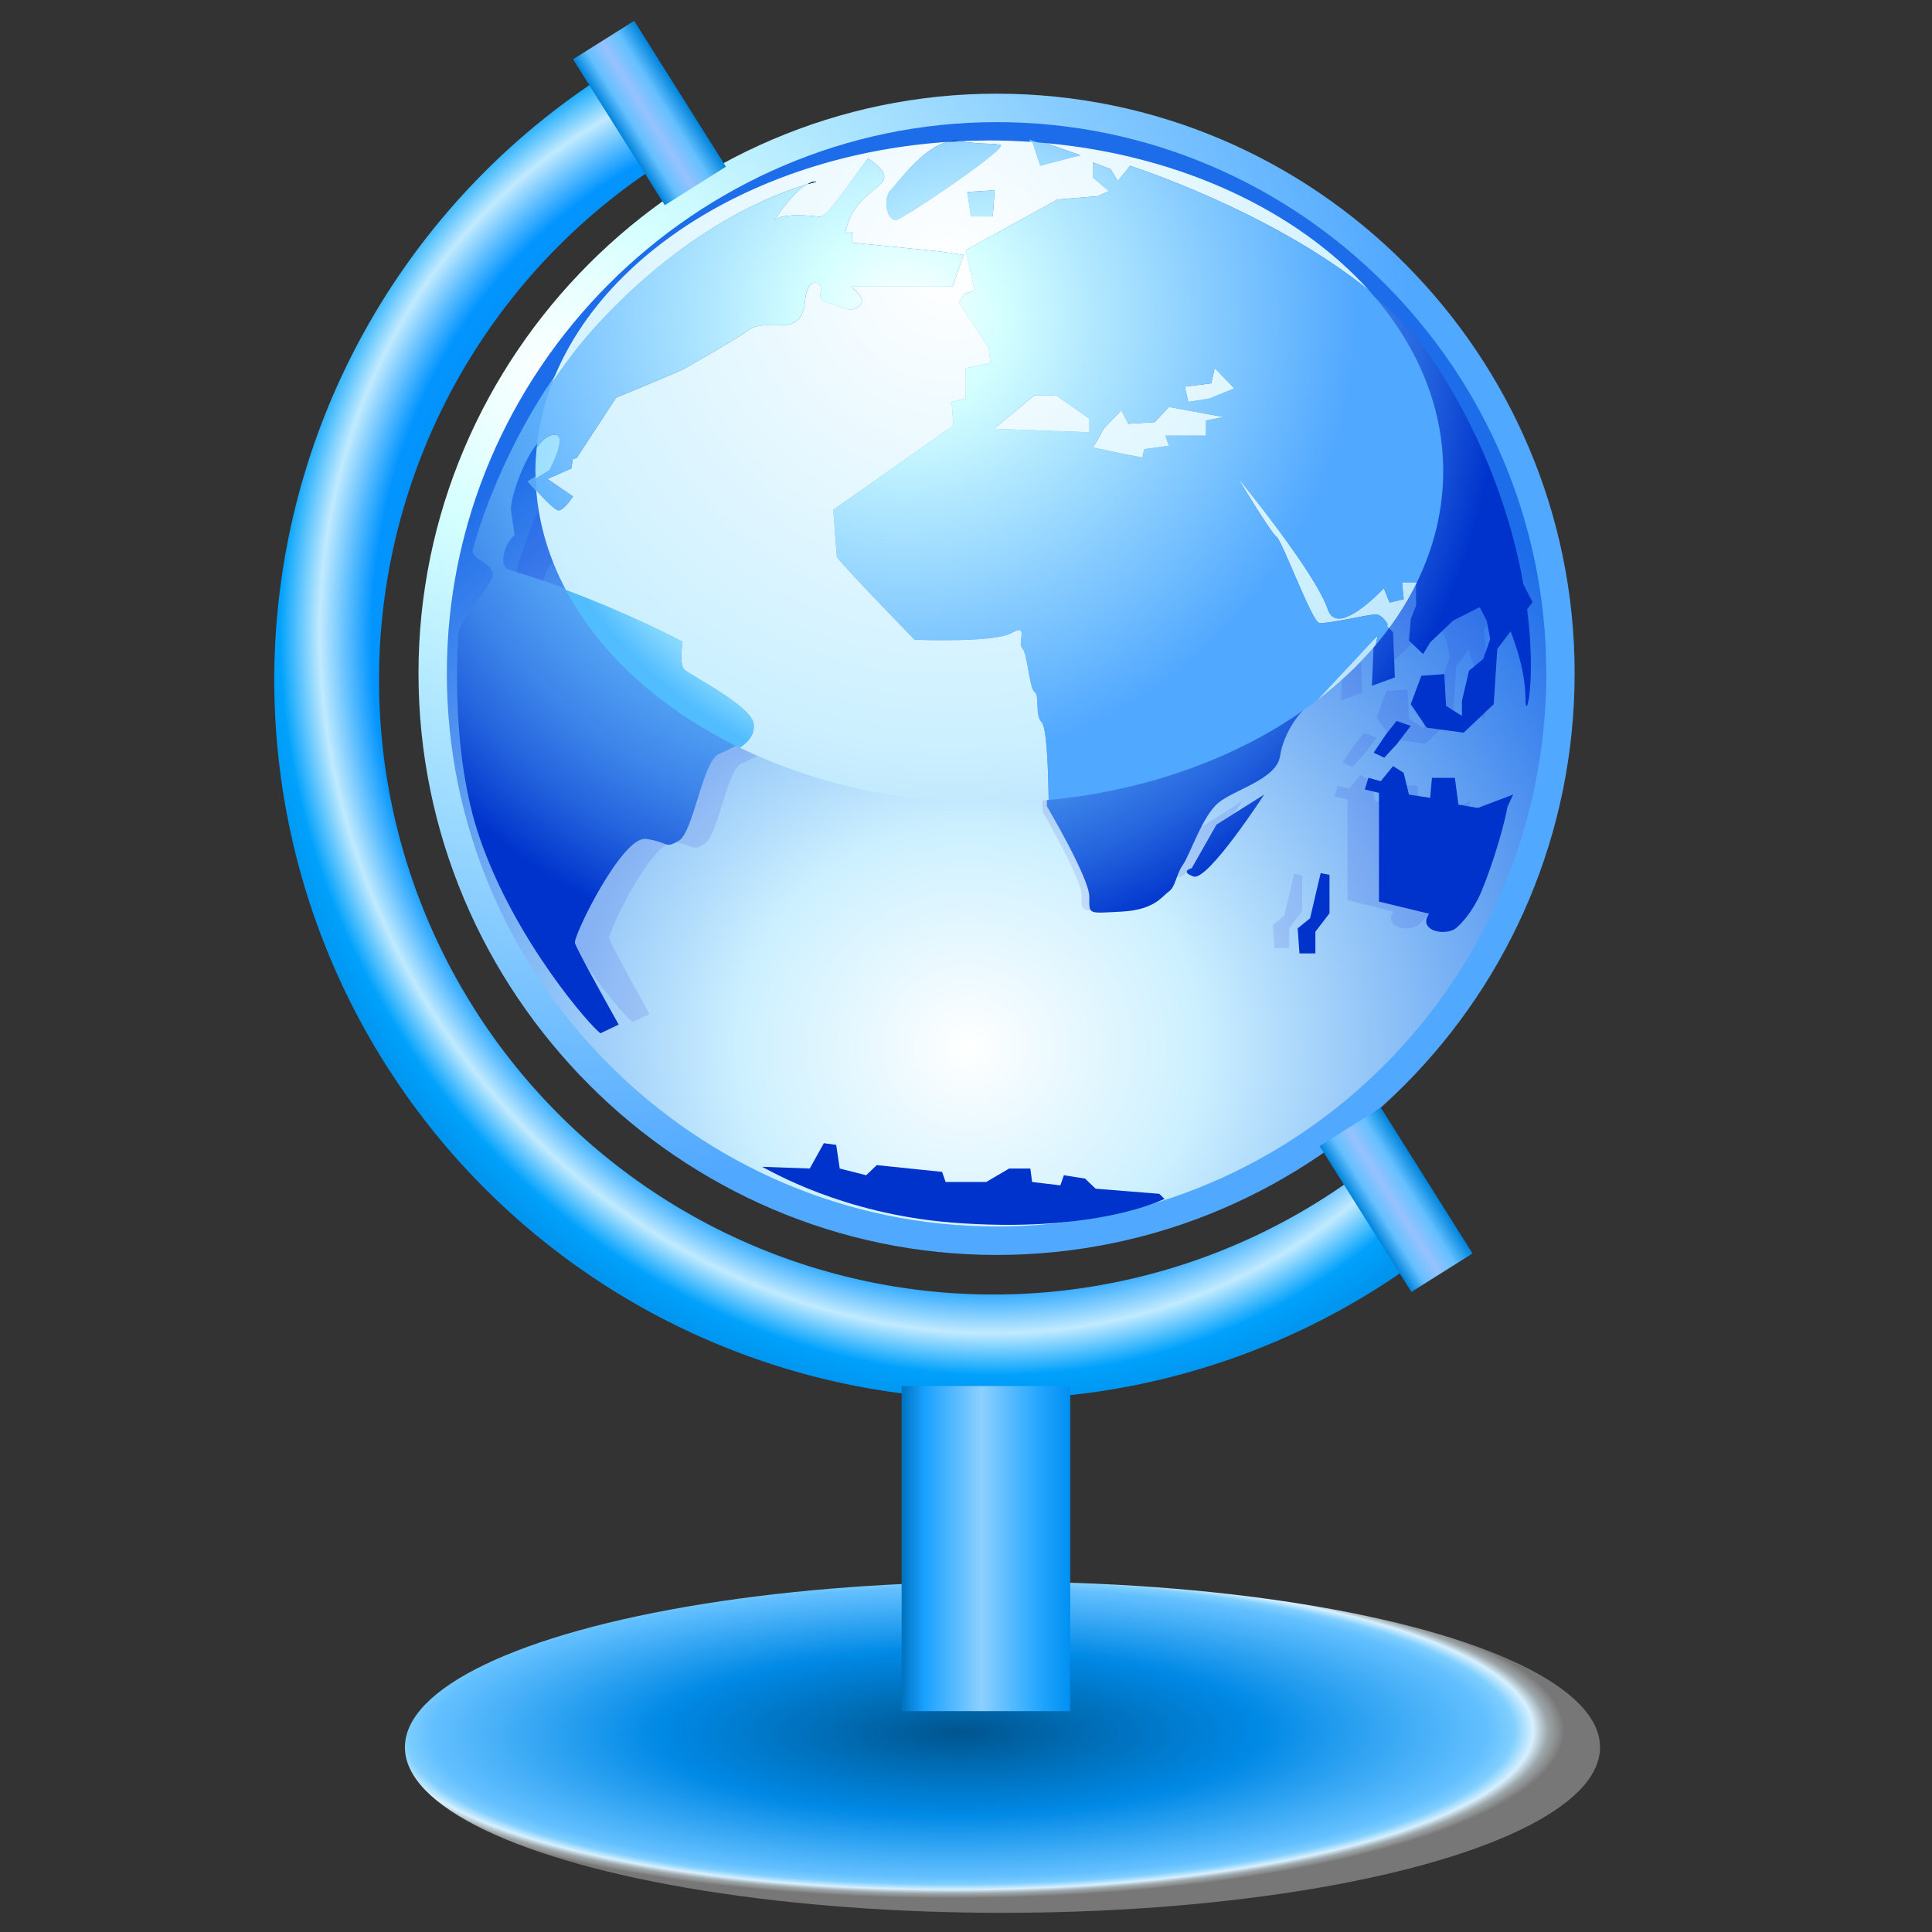 <?xml version="1.0" encoding="UTF-8" standalone="no"?>
<!-- Generator: Adobe Illustrator 10.0.3, SVG Export Plug-In . SVG Version: 3.0.0 Build 77)  -->

<svg
   width="256"
   height="256"
   viewBox="0 0 256 256"
   overflow="visible"
   enable-background="new 0 0 124.628 125.073"
   xml:space="preserve"
   version="1.1"
   id="svg31"
   sodipodi:docname="gnome-globe.svg"
   inkscape:version="1.3.2 (091e20ef0f, 2023-11-25)"
   inkscape:export-filename="../networkpipe.png"
   inkscape:export-xdpi="96"
   inkscape:export-ydpi="96"
   xmlns:inkscape="http://www.inkscape.org/namespaces/inkscape"
   xmlns:sodipodi="http://sodipodi.sourceforge.net/DTD/sodipodi-0.dtd"
   xmlns:xlink="http://www.w3.org/1999/xlink"
   xmlns="http://www.w3.org/2000/svg"
   xmlns:svg="http://www.w3.org/2000/svg"
   xmlns:rdf="http://www.w3.org/1999/02/22-rdf-syntax-ns#"
   xmlns:cc="http://creativecommons.org/ns#"
   xmlns:a="http://ns.adobe.com/AdobeSVGViewerExtensions/3.0/"><rect x="0" y="0" width="256" height="256" fill="#333333" stroke="none"/><defs
   id="defs31"><linearGradient
     id="linearGradient60"
     inkscape:collect="always"><stop
       style="stop-color:#00558e;stop-opacity:1;"
       offset="0"
       id="stop61" /><stop
       style="stop-color:#006db6;stop-opacity:1;"
       offset="0.217"
       id="stop63" /><stop
       style="stop-color:#0089e6;stop-opacity:1;"
       offset="0.498"
       id="stop64" /><stop
       style="stop-color:#64c0ff;stop-opacity:1;"
       offset="0.875"
       id="stop65" /><stop
       style="stop-color:#80cfff;stop-opacity:1;"
       offset="0.917"
       id="stop66" /><stop
       style="stop-color:#d7f0ff;stop-opacity:1;"
       offset="0.949"
       id="stop67" /><stop
       style="stop-color:#9ca5a8;stop-opacity:1;"
       offset="0.973"
       id="stop68" /><stop
       style="stop-color:#b7b7b7;stop-opacity:0.512;"
       offset="1"
       id="stop62" /></linearGradient><linearGradient
     id="linearGradient56"
     inkscape:collect="always"><stop
       style="stop-color:#0072bf;stop-opacity:1;"
       offset="0"
       id="stop56" /><stop
       style="stop-color:#18a1ff;stop-opacity:1;"
       offset="0.134"
       id="stop58" /><stop
       style="stop-color:#8cd0ff;stop-opacity:1;"
       offset="0.473"
       id="stop59" /><stop
       style="stop-color:#25a7ff;stop-opacity:1;"
       offset="0.808"
       id="stop60" /><stop
       style="stop-color:#0090f2;stop-opacity:1;"
       offset="1"
       id="stop57" /></linearGradient><linearGradient
     id="linearGradient45"
     inkscape:collect="always"><stop
       style="stop-color:#0084dc;stop-opacity:1;"
       offset="0"
       id="stop46" /><stop
       style="stop-color:#64c0ff;stop-opacity:1;"
       offset="0.219"
       id="stop52" /><stop
       style="stop-color:#96c2ff;stop-opacity:1;"
       offset="0.458"
       id="stop53" /><stop
       style="stop-color:#64c0ff;stop-opacity:1"
       offset="0.719"
       id="stop54" /><stop
       style="stop-color:#0084dc;stop-opacity:1;"
       offset="1"
       id="stop51" /></linearGradient><linearGradient
     id="linearGradient39"
     inkscape:collect="always"><stop
       style="stop-color:#004a90;stop-opacity:1;"
       offset="0"
       id="stop39" /><stop
       style="stop-color:#0395ff;stop-opacity:1;"
       offset="0.689"
       id="stop43" /><stop
       style="stop-color:#c1eaff;stop-opacity:1;"
       offset="0.752"
       id="stop44" /><stop
       style="stop-color:#00a1fc;stop-opacity:1;"
       offset="0.801"
       id="stop45" /><stop
       style="stop-color:#005eb0;stop-opacity:1;"
       offset="1"
       id="stop40" /></linearGradient><linearGradient
     id="linearGradient38"
     inkscape:collect="always"><stop
       style="stop-color:#090303;stop-opacity:1;"
       offset="0"
       id="stop32" /><stop
       style="stop-color:#6e6969;stop-opacity:1;"
       offset="1"
       id="stop33" /></linearGradient><linearGradient
     id="linearGradient49"
     inkscape:collect="always"><stop
       style="stop-color:#959595;stop-opacity:0.878;"
       offset="0"
       id="stop49" /><stop
       style="stop-color:#959595;stop-opacity:0;"
       offset="1"
       id="stop50" /></linearGradient><linearGradient
     id="linearGradient47"
     inkscape:collect="always"><stop
       style="stop-color:#666565;stop-opacity:1;"
       offset="0.291"
       id="stop47" /><stop
       style="stop-color:#d7d7d7;stop-opacity:1;"
       offset="1"
       id="stop48" /></linearGradient><linearGradient
     id="linearGradient42"
     inkscape:collect="always"><stop
       style="stop-color:#7c7f81;stop-opacity:1;"
       offset="0"
       id="stop41" /><stop
       style="stop-color:#dfe0e0;stop-opacity:1;"
       offset="1"
       id="stop42" /></linearGradient><linearGradient
     id="linearGradient36"
     inkscape:collect="always"><stop
       style="stop-color:#7c7f81;stop-opacity:1;"
       offset="0"
       id="stop36" /><stop
       style="stop-color:#ffffff;stop-opacity:1;"
       offset="1"
       id="stop37" /></linearGradient><linearGradient
     id="linearGradient34"
     inkscape:collect="always"><stop
       style="stop-color:#090303;stop-opacity:1;"
       offset="0"
       id="stop34" /><stop
       style="stop-color:#857e7e;stop-opacity:1;"
       offset="1"
       id="stop35" /></linearGradient><linearGradient
     inkscape:collect="always"
     xlink:href="#XMLID_1_"
     id="linearGradient12"
     gradientUnits="userSpaceOnUse"
     x1="65.231"
     y1="-24.048"
     x2="58.715"
     y2="122.312" /><linearGradient
     inkscape:collect="always"
     xlink:href="#XMLID_2_"
     id="linearGradient13"
     gradientUnits="userSpaceOnUse"
     x1="85.484"
     y1="70.109"
     x2="8.945"
     y2="40.526" /><linearGradient
     inkscape:collect="always"
     xlink:href="#XMLID_3_"
     id="linearGradient14"
     gradientUnits="userSpaceOnUse"
     x1="5.952"
     y1="63.036"
     x2="117.954"
     y2="63.036" /><linearGradient
     inkscape:collect="always"
     xlink:href="#XMLID_4_"
     id="linearGradient15"
     gradientUnits="userSpaceOnUse"
     x1="38.311"
     y1="106.943"
     x2="38.311"
     y2="106.943" /><linearGradient
     inkscape:collect="always"
     xlink:href="#XMLID_5_"
     id="linearGradient16"
     gradientUnits="userSpaceOnUse"
     x1="55.08"
     y1="55.83"
     x2="98.925"
     y2="74.431" /><linearGradient
     inkscape:collect="always"
     xlink:href="#XMLID_6_"
     id="linearGradient17"
     gradientUnits="userSpaceOnUse"
     x1="48.565"
     y1="62.042"
     x2="90.431"
     y2="67.934" /><linearGradient
     inkscape:collect="always"
     xlink:href="#XMLID_7_"
     id="linearGradient18"
     gradientUnits="userSpaceOnUse"
     x1="56.81"
     y1="101.133"
     x2="121.188"
     y2="70.107" /><linearGradient
     inkscape:collect="always"
     xlink:href="#XMLID_8_"
     id="linearGradient19"
     gradientUnits="userSpaceOnUse"
     x1="16.092"
     y1="124.835"
     x2="116.859"
     y2="69.899" /><linearGradient
     inkscape:collect="always"
     xlink:href="#XMLID_9_"
     id="linearGradient20"
     gradientUnits="userSpaceOnUse"
     x1="57.196"
     y1="98.455"
     x2="121.482"
     y2="67.473" /><linearGradient
     inkscape:collect="always"
     xlink:href="#XMLID_10_"
     id="linearGradient21"
     gradientUnits="userSpaceOnUse"
     x1="98.721"
     y1="73.721"
     x2="52.721"
     y2="55.942" /><linearGradient
     inkscape:collect="always"
     xlink:href="#XMLID_11_"
     id="linearGradient22"
     gradientUnits="userSpaceOnUse"
     x1="56.999"
     y1="2.114"
     x2="98.865"
     y2="8.006" /><linearGradient
     inkscape:collect="always"
     xlink:href="#XMLID_1_"
     id="linearGradient23"
     gradientUnits="userSpaceOnUse"
     x1="65.231"
     y1="-24.048"
     x2="58.715"
     y2="122.312" /><linearGradient
     inkscape:collect="always"
     xlink:href="#XMLID_2_"
     id="linearGradient24"
     gradientUnits="userSpaceOnUse"
     x1="85.484"
     y1="70.109"
     x2="8.945"
     y2="40.526" /><linearGradient
     inkscape:collect="always"
     xlink:href="#XMLID_3_"
     id="linearGradient25"
     gradientUnits="userSpaceOnUse"
     x1="5.952"
     y1="63.036"
     x2="117.954"
     y2="63.036" /><linearGradient
     inkscape:collect="always"
     xlink:href="#XMLID_4_"
     id="linearGradient26"
     gradientUnits="userSpaceOnUse"
     x1="38.311"
     y1="106.943"
     x2="38.311"
     y2="106.943" /><linearGradient
     inkscape:collect="always"
     xlink:href="#XMLID_5_"
     id="linearGradient27"
     gradientUnits="userSpaceOnUse"
     x1="55.08"
     y1="55.83"
     x2="98.925"
     y2="74.431" /><linearGradient
     inkscape:collect="always"
     xlink:href="#XMLID_6_"
     id="linearGradient28"
     gradientUnits="userSpaceOnUse"
     x1="48.565"
     y1="62.042"
     x2="90.431"
     y2="67.934" /><linearGradient
     inkscape:collect="always"
     xlink:href="#XMLID_7_"
     id="linearGradient29"
     gradientUnits="userSpaceOnUse"
     x1="56.81"
     y1="101.133"
     x2="121.188"
     y2="70.107" /><linearGradient
     inkscape:collect="always"
     xlink:href="#XMLID_8_"
     id="linearGradient30"
     gradientUnits="userSpaceOnUse"
     x1="16.092"
     y1="124.835"
     x2="116.859"
     y2="69.899" /><linearGradient
     inkscape:collect="always"
     xlink:href="#XMLID_9_"
     id="linearGradient31"
     gradientUnits="userSpaceOnUse"
     x1="57.196"
     y1="98.455"
     x2="121.482"
     y2="67.473" /><linearGradient
     inkscape:collect="always"
     xlink:href="#XMLID_10_"
     id="linearGradient32"
     gradientUnits="userSpaceOnUse"
     x1="98.721"
     y1="73.721"
     x2="52.721"
     y2="55.942" /><linearGradient
     inkscape:collect="always"
     xlink:href="#XMLID_11_"
     id="linearGradient33"
     gradientUnits="userSpaceOnUse"
     x1="56.999"
     y1="2.114"
     x2="98.865"
     y2="8.006" /><linearGradient
     id="XMLID_1_-9"
     gradientUnits="userSpaceOnUse"
     x1="64.001"
     y1="117.014"
     x2="64.001"
     y2="123.562"
     gradientTransform="matrix(3.728,0,0,3.728,-169.307,-355.721)"><stop
   offset="0"
   style="stop-color:#FFFFFF"
   id="stop11-3" />
<stop
   offset="1"
   style="stop-color:#8a8585;stop-opacity:1;"
   id="stop13-7" />
<a:midPointStop
   offset="0"
   style="stop-color:#FFFFFF"
   id="midPointStop15" />
<a:midPointStop
   offset="0.5"
   style="stop-color:#FFFFFF"
   id="midPointStop17" />
<a:midPointStop
   offset="1"
   style="stop-color:#949494"
   id="midPointStop19" />
</linearGradient><linearGradient
     inkscape:collect="always"
     xlink:href="#linearGradient34"
     id="linearGradient35"
     x1="69.287"
     y1="113.589"
     x2="69.287"
     y2="128.864"
     gradientUnits="userSpaceOnUse" /><linearGradient
     inkscape:collect="always"
     xlink:href="#linearGradient36"
     id="linearGradient37"
     x1="62.065"
     y1="136.647"
     x2="62.065"
     y2="124.112"
     gradientUnits="userSpaceOnUse" /><linearGradient
     inkscape:collect="always"
     xlink:href="#linearGradient42"
     id="linearGradient40"
     gradientUnits="userSpaceOnUse"
     x1="61.769"
     y1="134.774"
     x2="61.769"
     y2="123.225"
     gradientTransform="matrix(0.305,0,0,1.467,46.249,-59.775)" /><linearGradient
     inkscape:collect="always"
     xlink:href="#linearGradient38"
     id="linearGradient41"
     gradientUnits="userSpaceOnUse"
     x1="69.287"
     y1="122.462"
     x2="69.287"
     y2="133.793"
     gradientTransform="matrix(0.305,0,0,1.467,46.249,-59.775)" /><linearGradient
     inkscape:collect="always"
     xlink:href="#linearGradient47"
     id="linearGradient48"
     x1="67.757"
     y1="90.192"
     x2="56.045"
     y2="90.192"
     gradientUnits="userSpaceOnUse"
     gradientTransform="matrix(1.009,0,0,0.996,-0.679,0.434)" /><linearGradient
     inkscape:collect="always"
     xlink:href="#linearGradient49"
     id="linearGradient50"
     x1="66.776"
     y1="86.971"
     x2="51.872"
     y2="86.971"
     gradientUnits="userSpaceOnUse"
     gradientTransform="matrix(0.995,0,0,1,0.264,0)" /><radialGradient
     id="aigrd1-5"
     cx="71.755"
     cy="-65.269"
     r="81.756"
     fx="71.755"
     fy="-65.269"
     gradientTransform="matrix(1.02,0,0,0.971,-32.316,104.457)"
     gradientUnits="userSpaceOnUse"><stop
       offset="0"
       style="stop-color:#FFFFFF"
       id="stop2-629" /><stop
       offset="0.169"
       style="stop-color:#D4FFFF"
       id="stop3-12" /><stop
       offset="0.792"
       style="stop-color:#51A8FF"
       id="stop4-7" /></radialGradient><radialGradient
     id="aigrd2-0"
     cx="103.007"
     cy="-11.74"
     r="57.695"
     fx="103.007"
     fy="-11.74"
     gradientTransform="matrix(1.02,0,0,0.971,-32.316,104.457)"
     gradientUnits="userSpaceOnUse"><stop
       offset="0"
       style="stop-color:#FFFFFF"
       id="stop5-93" /><stop
       offset="0.303"
       style="stop-color:#CCF0FF"
       id="stop6-6" /><stop
       offset="1"
       style="stop-color:#1D6CE9"
       id="stop7-0" /></radialGradient><radialGradient
     id="aigrd3-6"
     cx="66.017"
     cy="39.613"
     r="47.685"
     fx="66.017"
     fy="39.613"
     gradientUnits="userSpaceOnUse"><stop
       offset="0.298"
       style="stop-color:#68C0FF"
       id="stop8-2" /><stop
       offset="0.428"
       style="stop-color:#65BCFE"
       id="stop9-6" /><stop
       offset="0.546"
       style="stop-color:#5DB1FA"
       id="stop10-1" /><stop
       offset="0.658"
       style="stop-color:#509FF3"
       id="stop11-87" /><stop
       offset="0.768"
       style="stop-color:#3D85EA"
       id="stop12-9" /><stop
       offset="0.876"
       style="stop-color:#2464DE"
       id="stop13-2" /><stop
       offset="0.98"
       style="stop-color:#063CCF"
       id="stop14-0" /><stop
       offset="1"
       style="stop-color:#0033CC"
       id="stop15-2" /></radialGradient><radialGradient
     id="aigrd4"
     cx="105.824"
     cy="-54.606"
     r="73.333"
     fx="105.824"
     fy="-54.606"
     gradientTransform="matrix(1.02,0,0,0.971,-32.316,104.457)"
     gradientUnits="userSpaceOnUse"><stop
       offset="0"
       style="stop-color:#FFFFFF"
       id="stop19-3" /><stop
       offset="0.303"
       style="stop-color:#CCF0FF"
       id="stop20-7" /><stop
       offset="1"
       style="stop-color:#1DB0FF"
       id="stop21-59" /></radialGradient><radialGradient
     id="aigrd5-2"
     cx="101.376"
     cy="-73.411"
     r="121.76"
     fx="101.376"
     fy="-73.411"
     gradientTransform="matrix(1.02,0,0,0.971,-32.316,104.457)"
     gradientUnits="userSpaceOnUse"><stop
       offset="0"
       style="stop-color:#FFFFFF"
       id="stop22-2" /><stop
       offset="0.303"
       style="stop-color:#CCF0FF"
       id="stop23-8" /><stop
       offset="1"
       style="stop-color:#1D6CE9"
       id="stop24-9" /></radialGradient><radialGradient
     id="aigrd6-7"
     cx="101.374"
     cy="-73.411"
     r="121.776"
     fx="101.374"
     fy="-73.411"
     gradientTransform="matrix(1.02,0,0,0.971,-32.316,104.457)"
     gradientUnits="userSpaceOnUse"><stop
       offset="0"
       style="stop-color:#FFFFFF"
       id="stop25-36" /><stop
       offset="0.303"
       style="stop-color:#CCF0FF"
       id="stop26-1" /><stop
       offset="1"
       style="stop-color:#1D6CE9"
       id="stop27-2" /></radialGradient><radialGradient
     id="aigrd7-9"
     cx="71.118"
     cy="33.152"
     r="120.477"
     fx="71.118"
     fy="33.152"
     gradientUnits="userSpaceOnUse"><stop
       offset="0"
       style="stop-color:#FFFFFF"
       id="stop28-3" /><stop
       offset="0.303"
       style="stop-color:#CCF0FF"
       id="stop29-1" /><stop
       offset="1"
       style="stop-color:#1D6CE9"
       id="stop30-94" /></radialGradient><radialGradient
     id="aigrd8-7"
     cx="101.374"
     cy="-73.413"
     r="121.777"
     fx="101.374"
     fy="-73.413"
     gradientTransform="matrix(1.02,0,0,0.971,-32.316,104.457)"
     gradientUnits="userSpaceOnUse"><stop
       offset="0"
       style="stop-color:#FFFFFF"
       id="stop31-8" /><stop
       offset="0.303"
       style="stop-color:#CCF0FF"
       id="stop32-4" /><stop
       offset="1"
       style="stop-color:#1D6CE9"
       id="stop33-5" /></radialGradient><radialGradient
     id="aigrd9-0"
     cx="101.375"
     cy="-73.414"
     r="121.78"
     fx="101.375"
     fy="-73.414"
     gradientTransform="matrix(1.02,0,0,0.971,-32.316,104.457)"
     gradientUnits="userSpaceOnUse"><stop
       offset="0"
       style="stop-color:#FFFFFF"
       id="stop34-3" /><stop
       offset="0.303"
       style="stop-color:#CCF0FF"
       id="stop35-6" /><stop
       offset="1"
       style="stop-color:#1D6CE9"
       id="stop36-10" /></radialGradient><radialGradient
     id="aigrd10-6"
     cx="101.359"
     cy="-73.421"
     r="121.826"
     fx="101.359"
     fy="-73.421"
     gradientTransform="matrix(1.02,0,0,0.971,-32.316,104.457)"
     gradientUnits="userSpaceOnUse"><stop
       offset="0"
       style="stop-color:#FFFFFF"
       id="stop37-3" /><stop
       offset="0.303"
       style="stop-color:#CCF0FF"
       id="stop38-2" /><stop
       offset="1"
       style="stop-color:#1D6CE9"
       id="stop39-0" /></radialGradient><radialGradient
     id="aigrd11-6"
     cx="103.743"
     cy="-67.258"
     r="35.692"
     fx="103.743"
     fy="-67.258"
     gradientTransform="matrix(1.02,0,0,0.971,-32.316,104.457)"
     gradientUnits="userSpaceOnUse"><stop
       offset="0"
       style="stop-color:#FFFFFF"
       id="stop40-15" /><stop
       offset="0.169"
       style="stop-color:#D4FFFF"
       id="stop41-5" /><stop
       offset="0.792"
       style="stop-color:#51A8FF"
       id="stop42-4" /></radialGradient><radialGradient
     id="aigrd12-7"
     cx="103.688"
     cy="-67.267"
     r="35.698"
     fx="103.688"
     fy="-67.267"
     gradientTransform="matrix(1.02,0,0,0.971,-32.316,104.457)"
     gradientUnits="userSpaceOnUse"><stop
       offset="0"
       style="stop-color:#FFFFFF"
       id="stop43-6" /><stop
       offset="0.169"
       style="stop-color:#D4FFFF"
       id="stop44-5" /><stop
       offset="0.792"
       style="stop-color:#51A8FF"
       id="stop45-69" /></radialGradient><radialGradient
     id="aigrd13-3"
     cx="67.88"
     cy="36.63"
     r="43.822"
     fx="67.88"
     fy="36.63"
     gradientUnits="userSpaceOnUse"><stop
       offset="0"
       style="stop-color:#FFFFFF"
       id="stop46-7" /><stop
       offset="0.169"
       style="stop-color:#D4FFFF"
       id="stop47-4" /><stop
       offset="0.792"
       style="stop-color:#51A8FF"
       id="stop48-5" /></radialGradient><radialGradient
     id="aigrd14-2"
     cx="103.686"
     cy="-67.257"
     r="35.725"
     fx="103.686"
     fy="-67.257"
     gradientTransform="matrix(1.02,0,0,0.971,-32.316,104.457)"
     gradientUnits="userSpaceOnUse"><stop
       offset="0"
       style="stop-color:#FFFFFF"
       id="stop49-5" /><stop
       offset="0.702"
       style="stop-color:#D4FFFF"
       id="stop50-4" /><stop
       offset="0.745"
       style="stop-color:#CEFCFF"
       id="stop51-7" /><stop
       offset="0.801"
       style="stop-color:#BDF3FF"
       id="stop52-4" /><stop
       offset="0.866"
       style="stop-color:#A1E5FF"
       id="stop53-4" /><stop
       offset="0.936"
       style="stop-color:#7BD2FF"
       id="stop54-3" /><stop
       offset="1"
       style="stop-color:#51BDFF"
       id="stop55-0" /></radialGradient><radialGradient
     id="aigrd15-7"
     cx="98.201"
     cy="-69.829"
     r="43.93"
     fx="98.201"
     fy="-69.829"
     gradientTransform="matrix(1.02,0,0,0.971,-32.316,104.457)"
     gradientUnits="userSpaceOnUse"><stop
       offset="0"
       style="stop-color:#FFFFFF"
       id="stop56-8" /><stop
       offset="0.169"
       style="stop-color:#D4FFFF"
       id="stop57-6" /><stop
       offset="0.792"
       style="stop-color:#51A8FF"
       id="stop58-8" /></radialGradient><radialGradient
     id="aigrd16-8"
     cx="103.686"
     cy="-67.253"
     r="35.735"
     fx="103.686"
     fy="-67.253"
     gradientTransform="matrix(1.02,0,0,0.971,-32.316,104.457)"
     gradientUnits="userSpaceOnUse"><stop
       offset="0"
       style="stop-color:#FFFFFF"
       id="stop59-4" /><stop
       offset="0.169"
       style="stop-color:#D4FFFF"
       id="stop60-3" /><stop
       offset="0.792"
       style="stop-color:#51A8FF"
       id="stop61-1" /></radialGradient><radialGradient
     inkscape:collect="always"
     xlink:href="#linearGradient39"
     id="radialGradient40"
     cx="64.624"
     cy="51.891"
     fx="64.624"
     fy="51.891"
     r="37.219"
     gradientTransform="matrix(1.179,-0.764,0.841,1.298,-55.035,31.502)"
     gradientUnits="userSpaceOnUse" /><linearGradient
     inkscape:collect="always"
     xlink:href="#linearGradient45"
     id="linearGradient51"
     x1="43.443"
     y1="9.523"
     x2="48.175"
     y2="9.523"
     gradientUnits="userSpaceOnUse"
     gradientTransform="matrix(1,0,0,1.507,-13.231,19.989)" /><linearGradient
     inkscape:collect="always"
     xlink:href="#linearGradient45"
     id="linearGradient54"
     gradientUnits="userSpaceOnUse"
     gradientTransform="matrix(1,0,0,1.507,-9.742,106.278)"
     x1="43.443"
     y1="9.523"
     x2="48.175"
     y2="9.523" /><linearGradient
     inkscape:collect="always"
     xlink:href="#linearGradient56"
     id="linearGradient57"
     x1="62.372"
     y1="105.746"
     x2="73.414"
     y2="105.746"
     gradientUnits="userSpaceOnUse" /><radialGradient
     inkscape:collect="always"
     xlink:href="#linearGradient60"
     id="radialGradient62"
     cx="66.217"
     cy="115.201"
     fx="66.217"
     fy="115.201"
     r="39.14"
     gradientTransform="matrix(1.012,-0.004,0.001,0.277,-0.966,86.149)"
     gradientUnits="userSpaceOnUse" /></defs><sodipodi:namedview
   id="namedview31"
   pagecolor="#ffffff"
   bordercolor="#000000"
   borderopacity="0.25"
   inkscape:showpageshadow="2"
   inkscape:pageopacity="0.0"
   inkscape:pagecheckerboard="0"
   inkscape:deskcolor="#d1d1d1"
   inkscape:zoom="1.9999999"
   inkscape:cx="79.000003"
   inkscape:cy="218.50001"
   inkscape:current-layer="svg31" />
	<g
   id="Layer_1"
   transform="matrix(2.023,0,0,2.023,-6.709,-8.728)">
		
		<linearGradient
   id="XMLID_4_"
   gradientUnits="userSpaceOnUse"
   x1="38.311"
   y1="106.943"
   x2="38.311"
   y2="106.943">
			<stop
   offset="0"
   style="stop-color:#FFFFFF"
   id="stop13" />
			<stop
   offset="1"
   style="stop-color:#B1B1C5"
   id="stop14" />
			<a:midPointStop
   offset="0"
   style="stop-color:#FFFFFF" />
			<a:midPointStop
   offset="0.5"
   style="stop-color:#FFFFFF" />
			<a:midPointStop
   offset="1"
   style="stop-color:#B1B1C5" />
		</linearGradient>
		
		<g
   inkscape:groupmode="layer"
   id="layer1"
   inkscape:label="Layer 1"
   transform="matrix(1.184,0,0,1.184,-4.396,-1.038)"
   style="display:none"><rect
     style="fill:url(#linearGradient37);fill-opacity:1;stroke:url(#linearGradient35);stroke-width:1.685;stroke-linejoin:round;stroke-dasharray:none;stroke-dashoffset:0;stroke-opacity:0.955"
     id="rect2"
     width="116.146"
     height="14.491"
     x="11.294"
     y="121.318"
     transform="matrix(0.845,0,0,0.845,3.713,0.877)" /><path
     id="rect39"
     style="fill:url(#linearGradient40);fill-opacity:1;stroke:url(#linearGradient41);stroke-width:1.127;stroke-linejoin:round;stroke-dasharray:none;stroke-dashoffset:0;stroke-opacity:0.955"
     d="M 60.222,83.312 60.111,118.206 H 49.694 v 21.259 h 35.423 v -21.259 h -9.811 l 0.113,-34.889 z"
     transform="matrix(0.845,0,0,0.845,3.713,0.877)" /><rect
     style="fill:url(#linearGradient48);stroke:none;stroke-width:1.686;stroke-linejoin:round;stroke-dasharray:none;stroke-dashoffset:0;stroke-opacity:0.955"
     id="rect46"
     width="11.886"
     height="29.324"
     x="55.036"
     y="71.728" /><rect
     style="fill:url(#linearGradient50);stroke:none;stroke-width:1.365;stroke-linejoin:round;stroke-dasharray:none;stroke-dashoffset:0;stroke-opacity:0.955"
     id="rect48"
     width="11.912"
     height="19.235"
     x="55.041"
     y="75.651" /><g
     id="g51"
     transform="matrix(1.528,0,0,1,-24.942,0)"><path
       style="fill:#959595;fill-opacity:0.878;stroke:#5f5b5b;stroke-width:0.569;stroke-linejoin:round;stroke-dasharray:none;stroke-dashoffset:0;stroke-opacity:0.955"
       d="m 47.535,101.205 v 16.995"
       id="path50" /><path
       style="fill:#959595;fill-opacity:0.878;stroke:#9fa09f;stroke-width:0.569;stroke-linejoin:round;stroke-dasharray:none;stroke-dashoffset:0;stroke-opacity:0.955"
       d="m 48.149,101.201 v 16.999"
       id="path51" /></g><g
     id="g53"
     transform="matrix(1.633,0,0,1,-5.238,-0.044)"><path
       style="fill:#959595;fill-opacity:0.878;stroke:#5f5b5b;stroke-width:0.569;stroke-linejoin:round;stroke-dasharray:none;stroke-dashoffset:0;stroke-opacity:0.955"
       d="m 47.535,101.205 v 16.995"
       id="path52" /><path
       style="fill:#959595;fill-opacity:0.878;stroke:#9fa09f;stroke-width:0.569;stroke-linejoin:round;stroke-dasharray:none;stroke-dashoffset:0;stroke-opacity:0.955"
       d="m 48.149,101.201 v 16.999"
       id="path53" /></g><rect
     style="fill:#303030;fill-opacity:0.234;stroke:none;stroke-width:0.541;stroke-linejoin:round;stroke-dasharray:none;stroke-dashoffset:0;stroke-opacity:0.955"
     id="rect53"
     width="8.839"
     height="10.872"
     x="76.089"
     y="104.067" /></g><g
   id="g31"
   transform="matrix(1.242,0.035,0.343,1.06,-51.979,-8.723)"
   style="display:none">
			<linearGradient
   id="XMLID_5_"
   gradientUnits="userSpaceOnUse"
   x1="55.08"
   y1="55.83"
   x2="98.925"
   y2="74.431">
				<stop
   offset="0.146"
   style="stop-color:#6AC5FF"
   id="stop15" />
				<stop
   offset="0.254"
   style="stop-color:#61B3FA"
   id="stop16" />
				<stop
   offset="0.469"
   style="stop-color:#4886EC"
   id="stop17" />
				<stop
   offset="0.768"
   style="stop-color:#213DD7"
   id="stop18" />
				<stop
   offset="1"
   style="stop-color:#0000C5"
   id="stop19" />
				<a:midPointStop
   offset="0.146"
   style="stop-color:#6AC5FF" />
				<a:midPointStop
   offset="0.553"
   style="stop-color:#6AC5FF" />
				<a:midPointStop
   offset="1"
   style="stop-color:#0000C5" />
			</linearGradient>
			<g
   id="g12"
   style="display:inline"
   transform="matrix(0.813,-0.027,-0.263,0.952,39.954,6.914)">
			<linearGradient
   id="XMLID_1_"
   gradientUnits="userSpaceOnUse"
   x1="65.231"
   y1="-24.048"
   x2="58.715"
   y2="122.312">
				<stop
   offset="0.382"
   style="stop-color:#DCF0FF"
   id="stop1" />
				<stop
   offset="0.444"
   style="stop-color:#C9E6FF"
   id="stop2" />
				<stop
   offset="0.631"
   style="stop-color:#92CAFF"
   id="stop3" />
				<stop
   offset="0.793"
   style="stop-color:#6AB5FF"
   id="stop4" />
				<stop
   offset="0.921"
   style="stop-color:#52A9FF"
   id="stop5" />
				<stop
   offset="1"
   style="stop-color:#49A4FF"
   id="stop6" />
				<a:midPointStop
   offset="0.382"
   style="stop-color:#DCF0FF" />
				<a:midPointStop
   offset="0.4"
   style="stop-color:#DCF0FF" />
				<a:midPointStop
   offset="1"
   style="stop-color:#49A4FF" />
			</linearGradient>
			<path
   fill-rule="evenodd"
   clip-rule="evenodd"
   fill="url(#XMLID_1_)"
   d="M 100.155,20.784 C 97.526,11.521 95.8,4.229 95.38,2.785 94.775,0.703 93.056,0.335 91.489,1.292 c -2.004,1.227 -45.74,25.561 -45.74,25.561 0,0 -3.469,2.492 -7.072,1.264 -3.6,-1.231 -7.215,-7.522 -13.402,-4.884 -4.748,2.026 -10.73,5.412 -16.306,9.1 -7.002,4.631 -2.341,10.637 -2.664,14.347 -0.287,3.28 -5.03,5.204 -5.03,5.204 0,0 6.712,17.963 14.935,35.508 8.222,17.543 21.085,36.104 21.085,36.104 0.312,0.441 0.863,1.21 2.23,0.65 1.95,-0.794 78.554,-52.095 81.121,-53.47 0.463,-0.247 0.775,-0.594 0.988,-0.938 -2.408,-4.28 -4.805,-8.814 -6.898,-13.286 C 106.511,38.908 99.937,20.887 100.155,20.784 Z"
   id="path6"
   style="fill:url(#linearGradient23)" />
			<path
   fill-rule="evenodd"
   clip-rule="evenodd"
   fill="#ffffff"
   d="M 100.155,20.784 C 97.526,11.521 95.8,4.229 95.38,2.785 94.775,0.703 93.056,0.335 91.489,1.292 c -2.004,1.227 -45.74,25.561 -45.74,25.561 0,0 -3.469,2.492 -7.072,1.264 -3.6,-1.231 -7.215,-7.522 -13.402,-4.884 -4.748,2.026 -10.73,5.412 -16.306,9.1 -7.002,4.631 -2.341,10.637 -2.664,14.347 -0.287,3.28 -5.03,5.204 -5.03,5.204 0,0 6.712,17.963 14.935,35.508 8.222,17.543 21.085,36.104 21.085,36.104 0.312,0.441 0.863,1.21 2.23,0.65 1.95,-0.794 78.554,-52.095 81.121,-53.47 0.463,-0.247 0.775,-0.594 0.988,-0.938 -2.408,-4.28 -4.805,-8.814 -6.898,-13.286 C 106.511,38.908 99.937,20.887 100.155,20.784 Z"
   id="path7" />
			<linearGradient
   id="XMLID_2_"
   gradientUnits="userSpaceOnUse"
   x1="85.484"
   y1="70.109"
   x2="8.945"
   y2="40.526">
				<stop
   offset="0"
   style="stop-color:#0032A4"
   id="stop7" />
				<stop
   offset="1"
   style="stop-color:#3995E5"
   id="stop8" />
				<a:midPointStop
   offset="0"
   style="stop-color:#0032A4" />
				<a:midPointStop
   offset="0.5"
   style="stop-color:#0032A4" />
				<a:midPointStop
   offset="1"
   style="stop-color:#3995E5" />
			</linearGradient>
			<path
   fill="url(#XMLID_2_)"
   d="m 90.968,0.439 c -1.964,1.202 -45.267,25.296 -45.705,25.54 -0.125,0.082 -3.207,2.233 -6.264,1.191 -0.974,-0.333 -2.055,-1.181 -3.198,-2.078 -2.736,-2.146 -6.14,-4.817 -10.919,-2.779 -4.62,1.972 -10.621,5.32 -16.465,9.186 -5.625,3.721 -4.467,8.412 -3.621,11.837 0.303,1.225 0.588,2.382 0.512,3.258 -0.191,2.179 -3.249,3.89 -4.412,4.365 L 0,51.325 0.338,52.234 c 0.067,0.18 6.82,18.202 14.966,35.583 8.163,17.417 21.039,36.062 21.168,36.249 0.33,0.468 1.32,1.871 3.431,1.007 1.086,-0.442 19.178,-12.441 46.655,-30.696 16.446,-10.926 33.451,-22.225 34.56,-22.817 0.56,-0.3 1.02,-0.734 1.366,-1.293 l 0.311,-0.502 -0.29,-0.515 C 119.838,64.51 117.529,60.062 115.641,56.03 107.877,39.467 101.402,21.994 101.14,20.675 l -0.008,-0.04 -0.015,-0.124 C 99.293,14.082 97.911,8.632 97.085,5.376 L 96.34,2.506 C 95.881,0.926 94.95,0.271 94.251,0 93.238,-0.392 92.072,-0.236 90.968,0.439 Z m 1.044,1.706 c 0.552,-0.337 1.104,-0.439 1.517,-0.28 0.506,0.196 0.764,0.76 0.892,1.199 l 0.727,2.803 c 0.828,3.267 2.215,8.734 4.047,15.189 0,0 0.016,-0.035 0.017,-0.038 0.19,1.257 1.269,4.14 4.139,11.425 1.914,4.857 5.82,14.491 10.481,24.434 1.818,3.884 4.045,8.164 6.576,12.695 -0.081,0.067 -0.137,0.171 -0.231,0.222 -1.192,0.639 -16.731,10.962 -34.723,22.915 -20.018,13.299 -44.929,29.85 -46.326,30.52 -0.618,0.253 -0.733,0.088 -1.015,-0.31 C 37.99,122.74 25.207,104.229 17.116,86.966 10.012,71.813 3.972,56.166 2.536,52.391 4.062,51.596 7.046,49.683 7.302,46.767 7.316,46.609 7.322,46.45 7.322,46.289 7.322,45.216 7.038,44.064 6.739,42.855 6.413,41.536 6.083,40.2 6.083,38.883 c 0,-1.995 0.758,-3.945 3.438,-5.718 5.748,-3.802 11.633,-7.087 16.146,-9.014 3.69,-1.574 6.341,0.505 8.899,2.513 1.281,1.005 2.49,1.954 3.787,2.397 3.885,1.323 7.495,-1.061 7.919,-1.357 2.102,-1.167 43.749,-24.341 45.74,-25.559 z"
   id="path8"
   style="fill:url(#linearGradient24)" />
			<linearGradient
   id="XMLID_3_"
   gradientUnits="userSpaceOnUse"
   x1="5.952"
   y1="63.036"
   x2="117.954"
   y2="63.036">
				<stop
   offset="0.017"
   style="stop-color:#FFFFFF"
   id="stop9" />
				<stop
   offset="0.309"
   style="stop-color:#CFF0FF"
   id="stop10" />
				<stop
   offset="0.635"
   style="stop-color:#6DB8FF"
   id="stop11" />
				<stop
   offset="1"
   style="stop-color:#1E65FF"
   id="stop12" />
				<a:midPointStop
   offset="0.017"
   style="stop-color:#FFFFFF" />
				<a:midPointStop
   offset="0.5"
   style="stop-color:#FFFFFF" />
				<a:midPointStop
   offset="0.309"
   style="stop-color:#CFF0FF" />
				<a:midPointStop
   offset="0.5"
   style="stop-color:#CFF0FF" />
				<a:midPointStop
   offset="0.635"
   style="stop-color:#6DB8FF" />
				<a:midPointStop
   offset="0.5"
   style="stop-color:#6DB8FF" />
				<a:midPointStop
   offset="1"
   style="stop-color:#1E65FF" />
			</linearGradient>
			<path
   fill="url(#XMLID_3_)"
   d="M 97.971,24.194 C 95.524,15.572 93.917,8.789 93.524,7.443 92.962,5.507 91.36,5.164 89.904,6.055 88.04,7.196 47.34,29.841 47.34,29.841 c 0,0 -3.228,2.318 -6.581,1.176 -3.352,-1.146 -6.715,-7 -12.474,-4.545 -4.418,1.885 -9.985,5.036 -15.173,8.468 -6.515,4.31 -2.177,9.898 -2.479,13.351 -0.267,3.052 -4.682,4.843 -4.682,4.843 0,0 6.247,16.716 13.899,33.043 7.651,16.324 19.62,33.598 19.62,33.598 0.292,0.411 0.803,1.126 2.076,0.605 1.816,-0.74 73.099,-48.479 75.489,-49.761 0.43,-0.227 0.719,-0.548 0.918,-0.869 -2.24,-3.983 -4.47,-8.203 -6.419,-12.363 C 103.883,41.06 97.764,24.29 97.971,24.194 Z"
   id="path12"
   style="fill:url(#linearGradient25)" />
		</g><path
   fill="url(#XMLID_4_)"
   d="M 38.31,106.942"
   id="path14"
   style="display:inline;fill:url(#linearGradient26)"
   transform="matrix(0.813,-0.027,-0.263,0.952,39.954,6.914)" /><path
   opacity="0.5"
   fill="url(#XMLID_5_)"
   d="m 39.664,123.705 c 1.953,-0.797 78.552,-52.097 81.125,-53.473 1.326,-0.708 1.457,-2.229 1.457,-2.229 0,0 -1.002,-10.269 -1.002,-25.285 0,-12.663 1.417,-24.734 2.099,-29.454 -0.221,-1.448 -0.414,-2.704 -0.573,-3.708 -0.198,-0.065 -0.416,-0.088 -0.644,-0.08 -18.272,73.562 -54.772,28.562 -84.066,111.891 -0.206,0.586 -0.2,1.337 -0.173,2.159 0.326,0.334 0.871,0.549 1.777,0.179 z"
   id="path19"
   style="fill:url(#linearGradient27)" />
			<linearGradient
   id="XMLID_6_"
   gradientUnits="userSpaceOnUse"
   x1="48.565"
   y1="62.042"
   x2="90.431"
   y2="67.934">
				<stop
   offset="0"
   style="stop-color:#CDF8FF"
   id="stop20" />
				<stop
   offset="1"
   style="stop-color:#0056FF"
   id="stop21" />
				<a:midPointStop
   offset="0"
   style="stop-color:#CDF8FF" />
				<a:midPointStop
   offset="0.5"
   style="stop-color:#CDF8FF" />
				<a:midPointStop
   offset="1"
   style="stop-color:#0056FF" />
			</linearGradient>
			<path
   opacity="0.6"
   fill="url(#XMLID_6_)"
   d="m 37.424,122.594 c 0,0 0.384,-15.294 1.776,-28.712 1.218,-11.731 3.52,-20.063 5.466,-23.585 1.82,-3.295 16.958,-11.766 20.473,-14.765 3.516,-2.998 3.334,-11.399 4.445,-13.641 1.111,-2.24 4.143,-3.693 4.143,-3.693 0,0 44.271,-26.433 47.066,-28.293 1.348,-0.899 3.232,-0.454 2.854,1.451 -0.357,1.776 -2.404,16.148 -2.404,31.362 0,15.017 1.002,25.285 1.002,25.285 0,0 -0.131,1.521 -1.457,2.229 -2.572,1.376 -79.171,52.676 -81.125,53.473 -1.952,0.796 -2.239,-1.111 -2.239,-1.111 z"
   id="path21"
   style="fill:url(#linearGradient28)" />
			<path
   fill="#ffffff"
   d="m 47.132,72.269 c 1.821,-3.295 16.96,-11.765 20.474,-14.764 3.516,-2.997 3.334,-11.399 4.447,-13.641 1.109,-2.24 4.141,-3.692 4.141,-3.692 0,0 44.271,-26.434 47.066,-28.294 0.104,-0.069 0.213,-0.115 0.32,-0.168 0.025,-0.143 0.047,-0.269 0.066,-0.354 0.379,-1.905 -1.506,-2.351 -2.854,-1.451 -2.795,1.861 -47.066,28.293 -47.066,28.293 0,0 -3.031,1.454 -4.143,3.693 -1.111,2.242 -0.93,10.643 -4.445,13.641 -3.515,2.999 -18.653,11.47 -20.473,14.765 -1.946,3.521 -4.248,11.854 -5.466,23.585 -1.393,13.418 -1.776,28.712 -1.776,28.712 0,0 0.287,1.907 2.239,1.11 0.045,-0.019 0.14,-0.071 0.257,-0.138 0.111,-3.603 0.567,-16.33 1.748,-27.711 1.218,-11.73 3.52,-20.063 5.465,-23.586 z"
   id="path22" />
			<linearGradient
   id="XMLID_7_"
   gradientUnits="userSpaceOnUse"
   x1="56.81"
   y1="101.133"
   x2="121.188"
   y2="70.107">
				<stop
   offset="0"
   style="stop-color:#FFFFFF"
   id="stop22" />
				<stop
   offset="1"
   style="stop-color:#B1B1C5"
   id="stop23" />
				<a:midPointStop
   offset="0"
   style="stop-color:#FFFFFF" />
				<a:midPointStop
   offset="0.5"
   style="stop-color:#FFFFFF" />
				<a:midPointStop
   offset="1"
   style="stop-color:#B1B1C5" />
			</linearGradient>
			<path
   fill="url(#XMLID_7_)"
   d="m 37.927,110.638 c -0.374,6.873 -0.503,11.956 -0.503,11.956 0,0 0.287,1.907 2.239,1.11 1.953,-0.797 78.552,-52.097 81.125,-53.473 1.326,-0.708 1.457,-2.229 1.457,-2.229 0,0 -0.457,-4.688 -0.752,-12.353 -7.881,4.958 -81.241,54.069 -83.183,54.86 -0.135,0.058 -0.261,0.098 -0.383,0.129 z"
   id="path23"
   style="fill:url(#linearGradient29)" />
			<linearGradient
   id="XMLID_8_"
   gradientUnits="userSpaceOnUse"
   x1="16.092"
   y1="124.835"
   x2="116.859"
   y2="69.899">
				<stop
   offset="0"
   style="stop-color:#FFFFFF"
   id="stop24" />
				<stop
   offset="1"
   style="stop-color:#B1B1C5"
   id="stop25" />
				<a:midPointStop
   offset="0"
   style="stop-color:#FFFFFF" />
				<a:midPointStop
   offset="0.5"
   style="stop-color:#FFFFFF" />
				<a:midPointStop
   offset="1"
   style="stop-color:#B1B1C5" />
			</linearGradient>
			<path
   fill="url(#XMLID_8_)"
   a:adobe-blending-mode="multiply"
   d="m 37.927,110.638 c -0.374,6.873 -0.503,11.956 -0.503,11.956 0,0 0.287,1.907 2.239,1.11 1.953,-0.797 78.552,-52.097 81.125,-53.473 1.326,-0.708 1.457,-2.229 1.457,-2.229 0,0 -0.457,-4.688 -0.752,-12.353 -7.881,4.958 -81.241,54.069 -83.183,54.86 -0.135,0.058 -0.261,0.098 -0.383,0.129 z"
   id="path25"
   style="fill:url(#linearGradient30)" />
			<linearGradient
   id="XMLID_9_"
   gradientUnits="userSpaceOnUse"
   x1="57.196"
   y1="98.455"
   x2="121.482"
   y2="67.473">
				<stop
   offset="0"
   style="stop-color:#FFFFFF"
   id="stop26" />
				<stop
   offset="1"
   style="stop-color:#B1B1C5"
   id="stop27" />
				<a:midPointStop
   offset="0"
   style="stop-color:#FFFFFF" />
				<a:midPointStop
   offset="0.5"
   style="stop-color:#FFFFFF" />
				<a:midPointStop
   offset="1"
   style="stop-color:#B1B1C5" />
			</linearGradient>
			<path
   fill="url(#XMLID_9_)"
   d="m 38.635,108.884 c -0.374,6.873 -1.211,10.142 -1.211,10.142 0,0 0.287,1.906 2.239,1.11 1.953,-0.798 78.552,-52.097 81.125,-53.473 1.326,-0.709 1.457,-2.229 1.457,-2.229 0,0 0.252,-2.873 -0.045,-10.538 -8.312,6.657 -83.443,54.957 -83.565,54.988 z"
   id="path27"
   style="fill:url(#linearGradient31)" />
			<linearGradient
   id="XMLID_10_"
   gradientUnits="userSpaceOnUse"
   x1="98.721"
   y1="73.721"
   x2="52.721"
   y2="55.942">
				<stop
   offset="0"
   style="stop-color:#0032A4"
   id="stop28" />
				<stop
   offset="1"
   style="stop-color:#3995E5"
   id="stop29" />
				<a:midPointStop
   offset="0"
   style="stop-color:#0032A4" />
				<a:midPointStop
   offset="0.5"
   style="stop-color:#0032A4" />
				<a:midPointStop
   offset="1"
   style="stop-color:#3995E5" />
			</linearGradient>
			<path
   fill="url(#XMLID_10_)"
   d="m 120.239,9.074 c -2.742,1.825 -46.582,28.002 -47.024,28.267 -0.056,0.022 -3.275,1.588 -4.525,4.107 -0.438,0.883 -0.666,2.322 -0.956,4.144 -0.497,3.131 -1.178,7.419 -3.242,9.18 -1.254,1.069 -4.208,2.967 -7.335,4.977 -7.083,4.551 -12.188,7.937 -13.365,10.065 -1.843,3.336 -4.279,11.383 -5.585,23.965 -1.381,13.304 -1.777,28.637 -1.781,28.79 l -0.002,0.088 0.013,0.086 c 0.02,0.131 0.221,1.295 1.227,1.866 0.463,0.264 1.252,0.481 2.379,0.021 1.087,-0.443 19.117,-12.401 46.5,-30.595 16.521,-10.977 33.604,-22.326 34.718,-22.922 1.424,-0.761 1.916,-2.259 1.981,-3.024 l 0.008,-0.092 -0.009,-0.091 c -0.01,-0.103 -0.997,-10.4 -0.997,-25.188 0,-15.478 2.088,-29.688 2.385,-31.165 0.228,-1.144 -0.116,-2.113 -0.946,-2.67 -0.945,-0.631 -2.329,-0.554 -3.444,0.191 z M 40.195,93.986 c 1.276,-12.297 3.678,-20.186 5.346,-23.205 1.023,-1.851 7.77,-6.185 12.695,-9.35 3.325,-2.136 6.196,-3.98 7.552,-5.138 2.626,-2.24 3.344,-6.758 3.92,-10.388 0.241,-1.522 0.47,-2.96 0.771,-3.569 0.941,-1.897 3.653,-3.224 3.681,-3.236 1.888,-1.123 44.403,-26.509 47.187,-28.362 0.468,-0.312 0.998,-0.342 1.223,-0.192 0.098,0.065 0.127,0.201 0.127,0.339 0,0.1 -0.016,0.2 -0.03,0.276 -0.302,1.5 -2.424,15.92 -2.424,31.557 0,14.421 0.927,24.527 0.995,25.253 -0.025,0.176 -0.178,0.981 -0.921,1.379 -1.198,0.641 -16.809,11.012 -34.883,23.02 -19.949,13.255 -44.777,29.75 -46.17,30.418 -0.317,0.13 -0.527,0.13 -0.611,0.084 -0.104,-0.058 -0.19,-0.251 -0.226,-0.393 0.038,-1.37 0.456,-15.845 1.768,-28.493 z"
   id="path29"
   style="fill:url(#linearGradient32)" />
			<linearGradient
   id="XMLID_11_"
   gradientUnits="userSpaceOnUse"
   x1="56.999"
   y1="2.114"
   x2="98.865"
   y2="8.006">
				<stop
   offset="0"
   style="stop-color:#CDF8FF"
   id="stop30" />
				<stop
   offset="1"
   style="stop-color:#0056FF"
   id="stop31" />
				<a:midPointStop
   offset="0"
   style="stop-color:#CDF8FF" />
				<a:midPointStop
   offset="0.5"
   style="stop-color:#CDF8FF" />
				<a:midPointStop
   offset="1"
   style="stop-color:#0056FF" />
			</linearGradient>
			<path
   opacity="0.6"
   fill="url(#XMLID_11_)"
   d="m 123.647,11.356 c 0.199,-1.002 -0.233,-1.589 -0.879,-1.8 0.159,1.005 0.353,2.26 0.573,3.708 0.138,-0.951 0.247,-1.61 0.306,-1.908 z"
   id="path31"
   style="fill:url(#linearGradient33)" />
		</g>
	<g
   style="display:none;overflow:visible"
   id="g11"
   transform="translate(0.05,3.005)"
   inkscape:label="g11"><g
     id="Layer_1-5"
     transform="translate(0,-3.031)">
		<g
   id="g12-3">
			<linearGradient
   id="linearGradient1"
   gradientUnits="userSpaceOnUse"
   x1="65.231"
   y1="-24.048"
   x2="58.715"
   y2="122.312">
				<stop
   offset="0.382"
   style="stop-color:#DCF0FF"
   id="stop1-5" />
				<stop
   offset="0.444"
   style="stop-color:#C9E6FF"
   id="stop2-6" />
				<stop
   offset="0.631"
   style="stop-color:#92CAFF"
   id="stop3-2" />
				<stop
   offset="0.793"
   style="stop-color:#6AB5FF"
   id="stop4-9" />
				<stop
   offset="0.921"
   style="stop-color:#52A9FF"
   id="stop5-1" />
				<stop
   offset="1"
   style="stop-color:#49A4FF"
   id="stop6-2" />
				<a:midPointStop
   offset="0.382"
   style="stop-color:#DCF0FF" />
				<a:midPointStop
   offset="0.4"
   style="stop-color:#DCF0FF" />
				<a:midPointStop
   offset="1"
   style="stop-color:#49A4FF" />
			</linearGradient>
			<path
   fill-rule="evenodd"
   clip-rule="evenodd"
   fill="url(#XMLID_1_)"
   d="M 100.155,20.784 C 97.526,11.521 95.8,4.229 95.38,2.785 94.775,0.703 93.056,0.335 91.489,1.292 c -2.004,1.227 -45.74,25.561 -45.74,25.561 0,0 -3.469,2.492 -7.072,1.264 -3.6,-1.231 -7.215,-7.522 -13.402,-4.884 -4.748,2.026 -10.73,5.412 -16.306,9.1 -7.002,4.631 -2.341,10.637 -2.664,14.347 -0.287,3.28 -5.03,5.204 -5.03,5.204 0,0 6.712,17.963 14.935,35.508 8.222,17.543 21.085,36.104 21.085,36.104 0.312,0.441 0.863,1.21 2.23,0.65 1.95,-0.794 78.554,-52.095 81.121,-53.47 0.463,-0.247 0.775,-0.594 0.988,-0.938 -2.408,-4.28 -4.805,-8.814 -6.898,-13.286 C 106.511,38.908 99.937,20.887 100.155,20.784 Z"
   id="path6-7"
   style="fill:url(#linearGradient12)" />
			<path
   fill-rule="evenodd"
   clip-rule="evenodd"
   fill="#ffffff"
   d="M 100.155,20.784 C 97.526,11.521 95.8,4.229 95.38,2.785 94.775,0.703 93.056,0.335 91.489,1.292 c -2.004,1.227 -45.74,25.561 -45.74,25.561 0,0 -3.469,2.492 -7.072,1.264 -3.6,-1.231 -7.215,-7.522 -13.402,-4.884 -4.748,2.026 -10.73,5.412 -16.306,9.1 -7.002,4.631 -2.341,10.637 -2.664,14.347 -0.287,3.28 -5.03,5.204 -5.03,5.204 0,0 6.712,17.963 14.935,35.508 8.222,17.543 21.085,36.104 21.085,36.104 0.312,0.441 0.863,1.21 2.23,0.65 1.95,-0.794 78.554,-52.095 81.121,-53.47 0.463,-0.247 0.775,-0.594 0.988,-0.938 -2.408,-4.28 -4.805,-8.814 -6.898,-13.286 C 106.511,38.908 99.937,20.887 100.155,20.784 Z"
   id="path7-0" />
			<linearGradient
   id="linearGradient2"
   gradientUnits="userSpaceOnUse"
   x1="85.484"
   y1="70.109"
   x2="8.945"
   y2="40.526">
				<stop
   offset="0"
   style="stop-color:#0032A4"
   id="stop7-9" />
				<stop
   offset="1"
   style="stop-color:#3995E5"
   id="stop8-3" />
				<a:midPointStop
   offset="0"
   style="stop-color:#0032A4" />
				<a:midPointStop
   offset="0.5"
   style="stop-color:#0032A4" />
				<a:midPointStop
   offset="1"
   style="stop-color:#3995E5" />
			</linearGradient>
			<path
   fill="url(#XMLID_2_)"
   d="m 90.968,0.439 c -1.964,1.202 -45.267,25.296 -45.705,25.54 -0.125,0.082 -3.207,2.233 -6.264,1.191 -0.974,-0.333 -2.055,-1.181 -3.198,-2.078 -2.736,-2.146 -6.14,-4.817 -10.919,-2.779 -4.62,1.972 -10.621,5.32 -16.465,9.186 -5.625,3.721 -4.467,8.412 -3.621,11.837 0.303,1.225 0.588,2.382 0.512,3.258 -0.191,2.179 -3.249,3.89 -4.412,4.365 L 0,51.325 0.338,52.234 c 0.067,0.18 6.82,18.202 14.966,35.583 8.163,17.417 21.039,36.062 21.168,36.249 0.33,0.468 1.32,1.871 3.431,1.007 1.086,-0.442 19.178,-12.441 46.655,-30.696 16.446,-10.926 33.451,-22.225 34.56,-22.817 0.56,-0.3 1.02,-0.734 1.366,-1.293 l 0.311,-0.502 -0.29,-0.515 C 119.838,64.51 117.529,60.062 115.641,56.03 107.877,39.467 101.402,21.994 101.14,20.675 l -0.008,-0.04 -0.015,-0.124 C 99.293,14.082 97.911,8.632 97.085,5.376 L 96.34,2.506 C 95.881,0.926 94.95,0.271 94.251,0 93.238,-0.392 92.072,-0.236 90.968,0.439 Z m 1.044,1.706 c 0.552,-0.337 1.104,-0.439 1.517,-0.28 0.506,0.196 0.764,0.76 0.892,1.199 l 0.727,2.803 c 0.828,3.267 2.215,8.734 4.047,15.189 0,0 0.016,-0.035 0.017,-0.038 0.19,1.257 1.269,4.14 4.139,11.425 1.914,4.857 5.82,14.491 10.481,24.434 1.818,3.884 4.045,8.164 6.576,12.695 -0.081,0.067 -0.137,0.171 -0.231,0.222 -1.192,0.639 -16.731,10.962 -34.723,22.915 -20.018,13.299 -44.929,29.85 -46.326,30.52 -0.618,0.253 -0.733,0.088 -1.015,-0.31 C 37.99,122.74 25.207,104.229 17.116,86.966 10.012,71.813 3.972,56.166 2.536,52.391 4.062,51.596 7.046,49.683 7.302,46.767 7.316,46.609 7.322,46.45 7.322,46.289 7.322,45.216 7.038,44.064 6.739,42.855 6.413,41.536 6.083,40.2 6.083,38.883 c 0,-1.995 0.758,-3.945 3.438,-5.718 5.748,-3.802 11.633,-7.087 16.146,-9.014 3.69,-1.574 6.341,0.505 8.899,2.513 1.281,1.005 2.49,1.954 3.787,2.397 3.885,1.323 7.495,-1.061 7.919,-1.357 2.102,-1.167 43.749,-24.341 45.74,-25.559 z"
   id="path8-6"
   style="fill:url(#linearGradient13)" />
			<linearGradient
   id="linearGradient3"
   gradientUnits="userSpaceOnUse"
   x1="5.952"
   y1="63.036"
   x2="117.954"
   y2="63.036">
				<stop
   offset="0.017"
   style="stop-color:#FFFFFF"
   id="stop9-0" />
				<stop
   offset="0.309"
   style="stop-color:#CFF0FF"
   id="stop10-6" />
				<stop
   offset="0.635"
   style="stop-color:#6DB8FF"
   id="stop11-2" />
				<stop
   offset="1"
   style="stop-color:#1E65FF"
   id="stop12-6" />
				<a:midPointStop
   offset="0.017"
   style="stop-color:#FFFFFF" />
				<a:midPointStop
   offset="0.5"
   style="stop-color:#FFFFFF" />
				<a:midPointStop
   offset="0.309"
   style="stop-color:#CFF0FF" />
				<a:midPointStop
   offset="0.5"
   style="stop-color:#CFF0FF" />
				<a:midPointStop
   offset="0.635"
   style="stop-color:#6DB8FF" />
				<a:midPointStop
   offset="0.5"
   style="stop-color:#6DB8FF" />
				<a:midPointStop
   offset="1"
   style="stop-color:#1E65FF" />
			</linearGradient>
			<path
   fill="url(#XMLID_3_)"
   d="M 97.971,24.194 C 95.524,15.572 93.917,8.789 93.524,7.443 92.962,5.507 91.36,5.164 89.904,6.055 88.04,7.196 47.34,29.841 47.34,29.841 c 0,0 -3.228,2.318 -6.581,1.176 -3.352,-1.146 -6.715,-7 -12.474,-4.545 -4.418,1.885 -9.985,5.036 -15.173,8.468 -6.515,4.31 -2.177,9.898 -2.479,13.351 -0.267,3.052 -4.682,4.843 -4.682,4.843 0,0 6.247,16.716 13.899,33.043 7.651,16.324 19.62,33.598 19.62,33.598 0.292,0.411 0.803,1.126 2.076,0.605 1.816,-0.74 73.099,-48.479 75.489,-49.761 0.43,-0.227 0.719,-0.548 0.918,-0.869 -2.24,-3.983 -4.47,-8.203 -6.419,-12.363 C 103.883,41.06 97.764,24.29 97.971,24.194 Z"
   id="path12-1"
   style="fill:url(#linearGradient14)" />
		</g>
		<linearGradient
   id="linearGradient4"
   gradientUnits="userSpaceOnUse"
   x1="38.311"
   y1="106.943"
   x2="38.311"
   y2="106.943">
			<stop
   offset="0"
   style="stop-color:#FFFFFF"
   id="stop13-8" />
			<stop
   offset="1"
   style="stop-color:#B1B1C5"
   id="stop14-7" />
			<a:midPointStop
   offset="0"
   style="stop-color:#FFFFFF" />
			<a:midPointStop
   offset="0.5"
   style="stop-color:#FFFFFF" />
			<a:midPointStop
   offset="1"
   style="stop-color:#B1B1C5" />
		</linearGradient>
		<path
   fill="url(#XMLID_4_)"
   d="M 38.31,106.942"
   id="path14-9"
   style="fill:url(#linearGradient15)" />
		<g
   id="g31-2">
			<linearGradient
   id="linearGradient5"
   gradientUnits="userSpaceOnUse"
   x1="55.08"
   y1="55.83"
   x2="98.925"
   y2="74.431">
				<stop
   offset="0.146"
   style="stop-color:#6AC5FF"
   id="stop15-0" />
				<stop
   offset="0.254"
   style="stop-color:#61B3FA"
   id="stop16-2" />
				<stop
   offset="0.469"
   style="stop-color:#4886EC"
   id="stop17-3" />
				<stop
   offset="0.768"
   style="stop-color:#213DD7"
   id="stop18-7" />
				<stop
   offset="1"
   style="stop-color:#0000C5"
   id="stop19-5" />
				<a:midPointStop
   offset="0.146"
   style="stop-color:#6AC5FF" />
				<a:midPointStop
   offset="0.553"
   style="stop-color:#6AC5FF" />
				<a:midPointStop
   offset="1"
   style="stop-color:#0000C5" />
			</linearGradient>
			<path
   opacity="0.5"
   fill="url(#XMLID_5_)"
   d="m 39.664,123.705 c 1.953,-0.797 78.552,-52.097 81.125,-53.473 1.326,-0.708 1.457,-2.229 1.457,-2.229 0,0 -1.002,-10.269 -1.002,-25.285 0,-12.663 1.417,-24.734 2.099,-29.454 -0.221,-1.448 -0.414,-2.704 -0.573,-3.708 -0.198,-0.065 -0.416,-0.088 -0.644,-0.08 -18.272,73.562 -54.772,28.562 -84.066,111.891 -0.206,0.586 -0.2,1.337 -0.173,2.159 0.326,0.334 0.871,0.549 1.777,0.179 z"
   id="path19-9"
   style="fill:url(#linearGradient16)" />
			<linearGradient
   id="linearGradient6"
   gradientUnits="userSpaceOnUse"
   x1="48.565"
   y1="62.042"
   x2="90.431"
   y2="67.934">
				<stop
   offset="0"
   style="stop-color:#CDF8FF"
   id="stop20-2" />
				<stop
   offset="1"
   style="stop-color:#0056FF"
   id="stop21-2" />
				<a:midPointStop
   offset="0"
   style="stop-color:#CDF8FF" />
				<a:midPointStop
   offset="0.5"
   style="stop-color:#CDF8FF" />
				<a:midPointStop
   offset="1"
   style="stop-color:#0056FF" />
			</linearGradient>
			<path
   opacity="0.6"
   fill="url(#XMLID_6_)"
   d="m 37.424,122.594 c 0,0 0.384,-15.294 1.776,-28.712 1.218,-11.731 3.52,-20.063 5.466,-23.585 1.82,-3.295 16.958,-11.766 20.473,-14.765 3.516,-2.998 3.334,-11.399 4.445,-13.641 1.111,-2.24 4.143,-3.693 4.143,-3.693 0,0 44.271,-26.433 47.066,-28.293 1.348,-0.899 3.232,-0.454 2.854,1.451 -0.357,1.776 -2.404,16.148 -2.404,31.362 0,15.017 1.002,25.285 1.002,25.285 0,0 -0.131,1.521 -1.457,2.229 -2.572,1.376 -79.171,52.676 -81.125,53.473 -1.952,0.796 -2.239,-1.111 -2.239,-1.111 z"
   id="path21-8"
   style="fill:url(#linearGradient17)" />
			<path
   fill="#ffffff"
   d="m 47.132,72.269 c 1.821,-3.295 16.96,-11.765 20.474,-14.764 3.516,-2.997 3.334,-11.399 4.447,-13.641 1.109,-2.24 4.141,-3.692 4.141,-3.692 0,0 44.271,-26.434 47.066,-28.294 0.104,-0.069 0.213,-0.115 0.32,-0.168 0.025,-0.143 0.047,-0.269 0.066,-0.354 0.379,-1.905 -1.506,-2.351 -2.854,-1.451 -2.795,1.861 -47.066,28.293 -47.066,28.293 0,0 -3.031,1.454 -4.143,3.693 -1.111,2.242 -0.93,10.643 -4.445,13.641 -3.515,2.999 -18.653,11.47 -20.473,14.765 -1.946,3.521 -4.248,11.854 -5.466,23.585 -1.393,13.418 -1.776,28.712 -1.776,28.712 0,0 0.287,1.907 2.239,1.11 0.045,-0.019 0.14,-0.071 0.257,-0.138 0.111,-3.603 0.567,-16.33 1.748,-27.711 1.218,-11.73 3.52,-20.063 5.465,-23.586 z"
   id="path22-9" />
			<linearGradient
   id="linearGradient7"
   gradientUnits="userSpaceOnUse"
   x1="56.81"
   y1="101.133"
   x2="121.188"
   y2="70.107">
				<stop
   offset="0"
   style="stop-color:#FFFFFF"
   id="stop22-7" />
				<stop
   offset="1"
   style="stop-color:#B1B1C5"
   id="stop23-3" />
				<a:midPointStop
   offset="0"
   style="stop-color:#FFFFFF" />
				<a:midPointStop
   offset="0.5"
   style="stop-color:#FFFFFF" />
				<a:midPointStop
   offset="1"
   style="stop-color:#B1B1C5" />
			</linearGradient>
			<path
   fill="url(#XMLID_7_)"
   d="m 37.927,110.638 c -0.374,6.873 -0.503,11.956 -0.503,11.956 0,0 0.287,1.907 2.239,1.11 1.953,-0.797 78.552,-52.097 81.125,-53.473 1.326,-0.708 1.457,-2.229 1.457,-2.229 0,0 -0.457,-4.688 -0.752,-12.353 -7.881,4.958 -81.241,54.069 -83.183,54.86 -0.135,0.058 -0.261,0.098 -0.383,0.129 z"
   id="path23-6"
   style="fill:url(#linearGradient18)" />
			<linearGradient
   id="linearGradient8"
   gradientUnits="userSpaceOnUse"
   x1="16.092"
   y1="124.835"
   x2="116.859"
   y2="69.899">
				<stop
   offset="0"
   style="stop-color:#FFFFFF"
   id="stop24-1" />
				<stop
   offset="1"
   style="stop-color:#B1B1C5"
   id="stop25-2" />
				<a:midPointStop
   offset="0"
   style="stop-color:#FFFFFF" />
				<a:midPointStop
   offset="0.5"
   style="stop-color:#FFFFFF" />
				<a:midPointStop
   offset="1"
   style="stop-color:#B1B1C5" />
			</linearGradient>
			<path
   fill="url(#XMLID_8_)"
   a:adobe-blending-mode="multiply"
   d="m 37.927,110.638 c -0.374,6.873 -0.503,11.956 -0.503,11.956 0,0 0.287,1.907 2.239,1.11 1.953,-0.797 78.552,-52.097 81.125,-53.473 1.326,-0.708 1.457,-2.229 1.457,-2.229 0,0 -0.457,-4.688 -0.752,-12.353 -7.881,4.958 -81.241,54.069 -83.183,54.86 -0.135,0.058 -0.261,0.098 -0.383,0.129 z"
   id="path25-9"
   style="fill:url(#linearGradient19)" />
			<linearGradient
   id="linearGradient9"
   gradientUnits="userSpaceOnUse"
   x1="57.196"
   y1="98.455"
   x2="121.482"
   y2="67.473">
				<stop
   offset="0"
   style="stop-color:#FFFFFF"
   id="stop26-3" />
				<stop
   offset="1"
   style="stop-color:#B1B1C5"
   id="stop27-1" />
				<a:midPointStop
   offset="0"
   style="stop-color:#FFFFFF" />
				<a:midPointStop
   offset="0.5"
   style="stop-color:#FFFFFF" />
				<a:midPointStop
   offset="1"
   style="stop-color:#B1B1C5" />
			</linearGradient>
			<path
   fill="url(#XMLID_9_)"
   d="m 38.635,108.884 c -0.374,6.873 -1.211,10.142 -1.211,10.142 0,0 0.287,1.906 2.239,1.11 1.953,-0.798 78.552,-52.097 81.125,-53.473 1.326,-0.709 1.457,-2.229 1.457,-2.229 0,0 0.252,-2.873 -0.045,-10.538 -8.312,6.657 -83.443,54.957 -83.565,54.988 z"
   id="path27-9"
   style="fill:url(#linearGradient20)" />
			<linearGradient
   id="linearGradient10"
   gradientUnits="userSpaceOnUse"
   x1="98.721"
   y1="73.721"
   x2="52.721"
   y2="55.942">
				<stop
   offset="0"
   style="stop-color:#0032A4"
   id="stop28-4" />
				<stop
   offset="1"
   style="stop-color:#3995E5"
   id="stop29-7" />
				<a:midPointStop
   offset="0"
   style="stop-color:#0032A4" />
				<a:midPointStop
   offset="0.5"
   style="stop-color:#0032A4" />
				<a:midPointStop
   offset="1"
   style="stop-color:#3995E5" />
			</linearGradient>
			<path
   fill="url(#XMLID_10_)"
   d="m 120.239,9.074 c -2.742,1.825 -46.582,28.002 -47.024,28.267 -0.056,0.022 -3.275,1.588 -4.525,4.107 -0.438,0.883 -0.666,2.322 -0.956,4.144 -0.497,3.131 -1.178,7.419 -3.242,9.18 -1.254,1.069 -4.208,2.967 -7.335,4.977 -7.083,4.551 -12.188,7.937 -13.365,10.065 -1.843,3.336 -4.279,11.383 -5.585,23.965 -1.381,13.304 -1.777,28.637 -1.781,28.79 l -0.002,0.088 0.013,0.086 c 0.02,0.131 0.221,1.295 1.227,1.866 0.463,0.264 1.252,0.481 2.379,0.021 1.087,-0.443 19.117,-12.401 46.5,-30.595 16.521,-10.977 33.604,-22.326 34.718,-22.922 1.424,-0.761 1.916,-2.259 1.981,-3.024 l 0.008,-0.092 -0.009,-0.091 c -0.01,-0.103 -0.997,-10.4 -0.997,-25.188 0,-15.478 2.088,-29.688 2.385,-31.165 0.228,-1.144 -0.116,-2.113 -0.946,-2.67 -0.945,-0.631 -2.329,-0.554 -3.444,0.191 z M 40.195,93.986 c 1.276,-12.297 3.678,-20.186 5.346,-23.205 1.023,-1.851 7.77,-6.185 12.695,-9.35 3.325,-2.136 6.196,-3.98 7.552,-5.138 2.626,-2.24 3.344,-6.758 3.92,-10.388 0.241,-1.522 0.47,-2.96 0.771,-3.569 0.941,-1.897 3.653,-3.224 3.681,-3.236 1.888,-1.123 44.403,-26.509 47.187,-28.362 0.468,-0.312 0.998,-0.342 1.223,-0.192 0.098,0.065 0.127,0.201 0.127,0.339 0,0.1 -0.016,0.2 -0.03,0.276 -0.302,1.5 -2.424,15.92 -2.424,31.557 0,14.421 0.927,24.527 0.995,25.253 -0.025,0.176 -0.178,0.981 -0.921,1.379 -1.198,0.641 -16.809,11.012 -34.883,23.02 -19.949,13.255 -44.777,29.75 -46.17,30.418 -0.317,0.13 -0.527,0.13 -0.611,0.084 -0.104,-0.058 -0.19,-0.251 -0.226,-0.393 0.038,-1.37 0.456,-15.845 1.768,-28.493 z"
   id="path29-8"
   style="fill:url(#linearGradient21)" />
			<linearGradient
   id="linearGradient11"
   gradientUnits="userSpaceOnUse"
   x1="56.999"
   y1="2.114"
   x2="98.865"
   y2="8.006">
				<stop
   offset="0"
   style="stop-color:#CDF8FF"
   id="stop30-4" />
				<stop
   offset="1"
   style="stop-color:#0056FF"
   id="stop31-5" />
				<a:midPointStop
   offset="0"
   style="stop-color:#CDF8FF" />
				<a:midPointStop
   offset="0.5"
   style="stop-color:#CDF8FF" />
				<a:midPointStop
   offset="1"
   style="stop-color:#0056FF" />
			</linearGradient>
			<path
   opacity="0.6"
   fill="url(#XMLID_11_)"
   d="m 123.647,11.356 c 0.199,-1.002 -0.233,-1.589 -0.879,-1.8 0.159,1.005 0.353,2.26 0.573,3.708 0.138,-0.951 0.247,-1.61 0.306,-1.908 z"
   id="path31-0"
   style="fill:url(#linearGradient22)" />
		</g>
	</g></g><g
   id="g62"
   style="clip-rule:nonzero;display:inline;fill-rule:nonzero;stroke:none;stroke-width:0;stroke-miterlimit:4"
   inkscape:label="EarthBalls"
   transform="matrix(0.849,0,0,0.849,5.02,-6.087)"><radialGradient
     id="radialGradient17"
     cx="71.755"
     cy="-65.269"
     r="81.756"
     fx="71.755"
     fy="-65.269"
     gradientTransform="matrix(1.02,0,0,0.971,-32.316,104.457)"
     gradientUnits="userSpaceOnUse"><stop
       offset="0"
       style="stop-color:#FFFFFF"
       id="stop1-2" /><stop
       offset="0.169"
       style="stop-color:#D4FFFF"
       id="stop16-06" /><stop
       offset="0.792"
       style="stop-color:#51A8FF"
       id="stop17-8" /></radialGradient><path
     style="clip-rule:evenodd;fill:url(#aigrd1-5);fill-rule:evenodd"
     d="m 74.877,109.07 c 24.625,0 44.598,-20.152 44.598,-44.876 0,-24.562 -19.973,-44.716 -44.598,-44.716 -24.453,0 -44.597,20.154 -44.597,44.716 0,24.724 20.144,44.876 44.597,44.876 z"
     id="path4-9" /><radialGradient
     id="radialGradient63"
     cx="103.007"
     cy="-11.74"
     r="57.695"
     fx="103.007"
     fy="-11.74"
     gradientTransform="matrix(1.02,0,0,0.971,-32.316,104.457)"
     gradientUnits="userSpaceOnUse"><stop
       offset="0"
       style="stop-color:#FFFFFF"
       id="stop18-2" /><stop
       offset="0.303"
       style="stop-color:#CCF0FF"
       id="stop62-6" /><stop
       offset="1"
       style="stop-color:#1D6CE9"
       id="stop63-6" /></radialGradient><path
     style="clip-rule:evenodd;fill:url(#aigrd2-0);fill-rule:evenodd"
     d="m 74.877,106.873 c 23.416,0 42.411,-19.162 42.411,-42.672 0,-23.36 -18.995,-42.527 -42.411,-42.527 -23.251,0 -42.41,19.167 -42.41,42.527 0,23.51 19.159,42.672 42.41,42.672 z"
     id="path7-3" /><path
     style="opacity:0.1;fill:#0000cf"
     d="m 52.627,64.953 c -0.389,-0.37 -0.131,-1.984 -0.131,-1.984 0,0 -5.815,-3.096 -12.148,-4.956 -0.783,-0.231 -0.388,-1.859 0.386,-2.479 l -0.259,-1.738 c -0.127,-0.865 1.295,-5.08 2.716,-5.451 1.421,-0.372 -0.13,2.479 -0.13,2.479 l -1.422,0.868 c 0,0 1.682,1.982 2.069,1.982 0.386,0 1.034,-0.994 1.034,-0.994 l -1.809,-1.234 1.678,-0.748 0.105,-0.652 0.284,-0.092 2.78,-4.266 c 1.923,-0.799 4.285,-1.785 4.586,-1.932 0.518,-0.245 4.136,-2.353 4.783,-2.848 0.646,-0.497 2.068,-0.373 2.583,-0.373 0.519,0 1.293,-0.247 1.423,-1.613 0.13,-1.361 0.646,-1.611 1.035,-1.238 0.387,0.371 -0.389,0.99 0.516,1.238 0.906,0.25 1.679,0.871 2.326,0.25 0.474,-0.455 -0.158,-0.973 -0.584,-1.363 h 7.176 L 72.399,35.575 70.72,35.329 64.514,34.71 V 33.966 L 64.02,34.05 c 0.672,-3.74 4.662,-3.123 1.659,-5.289 -0.185,-0.131 -2.812,4.195 -3.479,4.111 -1.212,-0.16 -2.779,-0.174 -3.114,0.226 -0.438,0.526 0.993,-1.813 2.228,-2.522 -1.969,0.587 -8.189,2.742 -14.764,9.837 -6.286,6.781 -8.791,15.917 -8.791,16.237 0,0.619 1.295,0.868 1.424,1.613 0.129,0.74 -2.455,3.221 -2.455,4.459 0,0.572 -0.609,8.211 1.549,14.504 2.523,7.346 7.906,13.479 8.532,13.883 l 1.292,-0.619 c 0,0 -2.972,-5.332 -3.101,-5.828 -0.13,-0.496 3.36,-7.684 5.04,-7.436 1.68,0.248 1.292,0.744 2.326,0.123 1.033,-0.617 1.68,-5.704 2.842,-6.195 1.166,-0.497 2.458,-1.115 2.33,-2.356 -0.131,-1.241 -4.525,-3.47 -4.912,-3.843 z m 9.305,-34.582 c -0.191,0 -0.402,0.078 -0.617,0.203 0.506,-0.151 0.745,-0.203 0.617,-0.203 z m 12.539,2.478 0.125,-1.859 -1.936,0.125 0.259,1.734 z m 6.202,-4.337 -3.489,-1.242 0.647,1.986 z m -13.054,4.585 c 0.389,0 8.144,-5.205 7.366,-5.329 -0.773,-0.123 -0.904,0 -2.972,-0.249 -2.068,-0.249 -4.268,2.977 -4.783,3.471 -0.516,0.498 -0.344,2.107 0.389,2.107 z m 21.076,46.216 c 0,0 -0.877,0.236 0.123,0.596 1.001,0.359 5.004,-5.852 5.004,-5.852 l -3.378,2.148 -1.749,3.107 z m 24.143,-18.996 -0.653,-1.281 C 111.412,54.617 109.638,48.959 105.834,43.113 100.111,34.328 84.189,29.258 84.189,29.258 l -0.875,1.072 -0.501,-0.832 -1.25,-0.48 v 1.076 l 1.126,0.956 -0.75,0.358 -2.88,0.237 -6.504,3.585 0.624,2.868 -0.752,0.24 -0.373,0.594 2.127,3.226 0.123,1.076 -1.749,0.358 v 2.149 l -1,0.238 0.126,1.672 -8.51,5.977 0.25,3.342 c 0.626,0.838 5.507,5.856 5.507,5.856 0,0 5.627,0.234 6.88,-0.479 1.251,-0.718 0.374,0.713 0.75,1.073 0.376,0.36 0.501,2.866 0.875,3.108 0.374,0.239 0,1.669 0.5,2.149 0.501,0.477 0.501,6.213 0.501,6.213 0,0 3.004,5.137 3.004,6.451 0,1.314 -0.127,1.195 2.252,1.074 2.377,-0.119 2.875,-1.074 3.376,-1.432 0.503,-0.359 0.503,-1.195 1.004,-1.912 0.5,-0.717 1.373,-3.465 2.499,-4.42 1.128,-0.957 4.128,-1.676 4.379,-3.346 0.25,-1.674 1.376,-2.99 1.376,-2.99 l 5.41,-5.793 -0.154,0.779 -0.127,2.983 1.627,-0.595 -0.123,-3.227 -0.586,-0.629 0.083,-0.088 c 0,0 -0.374,-0.716 -0.874,-0.716 -0.499,0 -3.503,0.716 -4.004,0.597 -0.5,-0.119 -2.628,-5.854 -3.004,-6.092 -0.374,-0.238 -2.75,-4.182 -2.75,-4.182 0,0 5.503,6.691 6.38,9.317 0.508,1.53 2.416,0.106 3.972,-1.489 l 0.407,1.014 1.001,-0.24 -0.124,-1.195 h 1.126 v 1.793 l -0.376,0.955 -0.129,1.55 1.003,0.96 0.501,-0.836 1.625,-1.555 1.878,-0.956 0.5,0.956 0.252,1.315 -0.503,1.432 -1.001,0.837 -0.501,2.152 v 1.072 l -1.126,-0.717 -0.123,-2.267 -1.626,0.119 -0.75,2.028 1.124,1.674 2.628,0.357 2.127,-2.031 0.249,-3.939 0.946,-1.264 c 0.617,1.603 1.057,3.283 1.057,4.848 0,1.715 0.773,-1.189 0.117,-6.42 l 0.382,-0.511 z m -31.526,-12.184 -6.754,-0.24 2.876,-2.389 h 1.502 l 2.376,1.67 z m 8.258,-0.836 v 1.074 h -2.878 l 0.252,0.717 -1.756,0.241 -0.12,0.595 -1.253,-0.237 -2.252,-0.479 0.376,-0.594 0.374,-0.721 1.25,-1.313 0.501,0.954 1.878,-0.118 1.002,-1.076 3.874,0.715 z m 0.249,-1.555 -1.502,0.238 -0.247,-1.074 1.871,-0.238 0.254,-1.075 1.377,1.435 -1.753,0.715 z m 13.385,24.731 1.004,-1.316 -1.004,-0.356 -0.75,0.956 -0.874,1.313 0.75,0.358 0.874,-0.954 z m -6.128,12.422 -0.877,0.719 0.125,1.793 h 1.128 v -1.555 l 0.999,-1.313 v -2.748 l -0.625,-0.125 z m 10.51,-8.122 -0.254,-1.91 h -1.622 l -0.127,1.43 -1.504,-0.236 -0.372,-1.555 -0.75,-0.475 -0.877,1.074 -0.874,-0.238 -0.252,0.834 1.002,0.24 v 7.766 l 3.542,0.863 c -0.083,0.145 -0.145,0.264 -0.166,0.328 -0.25,0.838 1.001,1.197 1.876,0.838 0.324,-0.133 1.354,-1.184 2,-2.746 0.902,-2.17 1.69,-5.037 1.849,-6.051 l 0.405,-0.879 -2.503,0.955 z"
     id="path8-67" /><radialGradient
     id="radialGradient71"
     cx="66.017"
     cy="39.613"
     r="47.685"
     fx="66.017"
     fy="39.613"
     gradientUnits="userSpaceOnUse"><stop
       offset="0.298"
       style="stop-color:#68C0FF"
       id="stop64-4" /><stop
       offset="0.428"
       style="stop-color:#65BCFE"
       id="stop65-9" /><stop
       offset="0.546"
       style="stop-color:#5DB1FA"
       id="stop66-5" /><stop
       offset="0.658"
       style="stop-color:#509FF3"
       id="stop67-0" /><stop
       offset="0.768"
       style="stop-color:#3D85EA"
       id="stop68-4" /><stop
       offset="0.876"
       style="stop-color:#2464DE"
       id="stop69-8" /><stop
       offset="0.98"
       style="stop-color:#063CCF"
       id="stop70-7" /><stop
       offset="1"
       style="stop-color:#0033CC"
       id="stop71-1" /></radialGradient><path
     style="fill:url(#aigrd3-6)"
     d="m 60.789,26.361 c -0.211,0 -0.439,0.086 -0.674,0.221 0.552,-0.163 0.812,-0.221 0.674,-0.221 z m 13.654,2.676 0.139,-2.007 -2.109,0.134 0.281,1.873 z m -23.79,34.68 c -0.423,-0.4 -0.14,-2.145 -0.14,-2.145 0,0 -6.336,-3.344 -13.234,-5.354 -0.851,-0.25 -0.42,-2.008 0.42,-2.676 L 37.42,51.663 c -0.141,-0.936 1.408,-5.486 2.957,-5.887 1.549,-0.404 -0.142,2.676 -0.142,2.676 l -1.549,0.938 c 0,0 1.831,2.142 2.254,2.142 0.423,0 1.126,-1.073 1.126,-1.073 l -1.972,-1.335 1.831,-0.806 0.115,-0.707 0.307,-0.096 3.029,-4.609 c 2.093,-0.861 4.668,-1.929 4.995,-2.086 0.562,-0.266 4.505,-2.54 5.208,-3.076 0.705,-0.537 2.251,-0.402 2.813,-0.402 0.566,0 1.41,-0.269 1.551,-1.743 0.142,-1.472 0.705,-1.741 1.127,-1.339 0.421,0.402 -0.424,1.071 0.563,1.339 0.986,0.271 1.828,0.938 2.533,0.271 0.516,-0.492 -0.174,-1.05 -0.638,-1.473 h 7.815 l 0.848,-2.414 -1.83,-0.267 -6.76,-0.668 v -0.804 l -0.539,0.091 c 0.732,-4.039 5.08,-3.373 1.809,-5.712 -0.2,-0.144 -3.062,4.531 -3.791,4.441 -1.318,-0.176 -3.025,-0.189 -3.389,0.242 -0.479,0.568 1.08,-1.959 2.424,-2.725 -2.145,0.635 -8.917,2.963 -16.078,10.625 -6.846,7.325 -9.573,17.193 -9.573,17.539 0,0.668 1.407,0.937 1.549,1.742 0.141,0.799 -2.674,3.479 -2.674,4.816 0,0.619 -0.664,8.87 1.688,15.668 2.747,7.934 8.609,14.559 9.293,14.994 l 1.405,-0.668 c 0,0 -3.237,-5.758 -3.377,-6.295 -0.141,-0.535 3.66,-8.301 5.49,-8.031 1.828,0.264 1.406,0.803 2.534,0.133 1.126,-0.668 1.829,-6.16 3.095,-6.692 1.268,-0.538 2.676,-1.208 2.537,-2.546 -0.143,-1.342 -4.928,-3.748 -5.351,-4.15 z m 30.546,-39.363 -3.8,-1.342 0.705,2.145 z m -14.217,4.953 c 0.423,0 8.87,-5.622 8.022,-5.758 -0.843,-0.133 -0.983,0 -3.237,-0.268 -2.252,-0.27 -4.646,3.213 -5.209,3.749 -0.561,0.537 -0.371,2.276 0.424,2.276 z m 38.757,40.369 1.093,-1.42 -1.093,-0.385 -0.817,1.033 -0.951,1.416 0.814,0.39 z m 4.77,4.65 -0.275,-2.066 h -1.768 l -0.136,1.545 -1.639,-0.254 -0.406,-1.681 -0.816,-0.514 -0.954,1.161 -0.952,-0.258 -0.275,0.9 1.091,0.262 v 8.387 l 3.856,0.932 c -0.089,0.156 -0.156,0.285 -0.178,0.355 -0.275,0.904 1.089,1.295 2.04,0.904 0.354,-0.145 1.479,-1.281 2.183,-2.963 0.979,-2.346 1.839,-5.443 2.011,-6.539 l 0.441,-0.947 -2.725,1.033 -1.498,-0.258 z m 5.722,-15.617 -0.71,-1.385 C 114.675,52.553 112.747,46.44 108.604,40.127 102.371,30.636 85.03,25.16 85.03,25.16 l -0.954,1.158 -0.546,-0.899 -1.361,-0.521 v 1.162 l 1.227,1.035 -0.817,0.387 -3.134,0.256 -7.087,3.872 0.681,3.097 -0.817,0.261 -0.408,0.644 2.318,3.481 0.134,1.165 -1.907,0.385 v 2.322 l -1.088,0.258 0.137,1.807 -9.268,6.455 0.272,3.61 c 0.682,0.903 5.997,6.325 5.997,6.325 0,0 6.13,0.254 7.491,-0.518 1.363,-0.773 0.41,0.771 0.819,1.161 0.408,0.39 0.544,3.095 0.952,3.356 0.409,0.257 0,1.805 0.546,2.322 0.544,0.514 0.544,6.713 0.544,6.713 0,0 3.271,5.546 3.271,6.966 0,1.42 -0.137,1.291 2.454,1.164 2.588,-0.131 3.133,-1.164 3.675,-1.547 0.548,-0.391 0.548,-1.293 1.092,-2.068 0.547,-0.775 1.496,-3.742 2.726,-4.773 1.227,-1.035 4.496,-1.809 4.769,-3.613 0.271,-1.808 1.498,-3.229 1.498,-3.229 l 5.892,-6.26 -0.166,0.842 -0.139,3.223 1.771,-0.642 -0.134,-3.486 -0.638,-0.677 0.091,-0.098 c 0,0 -0.407,-0.771 -0.951,-0.771 -0.547,0 -3.817,0.771 -4.36,0.645 -0.546,-0.13 -2.863,-6.324 -3.272,-6.58 -0.408,-0.26 -2.996,-4.518 -2.996,-4.518 0,0 5.994,7.228 6.947,10.063 0.553,1.652 2.633,0.114 4.326,-1.61 l 0.445,1.096 1.091,-0.26 -0.139,-1.289 h 1.227 v 1.936 l -0.407,1.032 -0.141,1.675 1.09,1.035 0.549,-0.901 1.767,-1.679 2.044,-1.034 0.547,1.034 0.272,1.421 -0.546,1.546 -1.092,0.903 -0.545,2.324 v 1.158 l -1.225,-0.774 -0.137,-2.45 -1.769,0.131 -0.817,2.19 1.225,1.81 2.859,0.386 2.317,-2.195 0.273,-4.255 1.028,-1.367 c 0.673,1.732 1.15,3.549 1.15,5.238 0,1.852 0.845,-1.283 0.128,-6.935 l 0.418,-0.552 z m -34.335,-13.161 -7.355,-0.261 3.131,-2.58 h 1.637 l 2.588,1.805 v 1.036 z m 8.992,-0.905 v 1.162 h -3.133 l 0.273,0.775 -1.907,0.261 -0.137,0.644 -1.363,-0.258 -2.452,-0.518 0.409,-0.645 0.41,-0.777 1.359,-1.418 0.546,1.033 2.044,-0.129 1.091,-1.163 4.221,0.774 -1.361,0.258 z m 0.273,-1.678 -1.635,0.258 -0.273,-1.162 2.043,-0.256 0.274,-1.162 1.5,1.551 z m 7.903,40.131 -0.956,0.777 0.137,1.934 h 1.228 v -1.674 l 1.09,-1.422 v -2.967 l -0.683,-0.133 -0.815,3.484 z m -9.128,-3.867 c 0,0 -0.953,0.254 0.135,0.643 1.091,0.389 5.452,-6.32 5.452,-6.32 l -3.681,2.32 z m -7.416,24.73 -0.813,-0.779 -1.637,-0.262 -0.271,0.783 -2.179,-0.26 -0.137,-1.039 h -1.634 l -1.771,1.039 h -3.132 l -0.271,-0.781 -5.039,-0.521 -0.816,0.779 -2.042,-0.516 -0.272,-1.822 -0.953,-0.133 -1.089,1.955 -3.677,-0.133 c 0.656,0.314 6.149,3.604 14.568,4.295 11.166,0.904 16.479,-1.822 16.479,-1.822 l -0.409,-0.391 -4.903,-0.393 z"
     id="path15-7" /><path
     style="fill:none"
     d="m 39.319,49.174 c -0.005,-0.193 -0.021,-0.385 -0.021,-0.58 0,-0.611 0.042,-1.218 0.102,-1.818 -1.091,1.5 -1.945,4.281 -1.838,4.99 l 0.279,1.895 c -0.843,0.674 -1.271,2.448 -0.42,2.699 1.457,0.428 2.883,0.916 4.234,1.42 -1.281,-2.412 -2.078,-4.999 -2.293,-7.696 -0.309,-0.343 -0.535,-0.608 -0.535,-0.608 l 0.491,-0.301 z"
     id="path16-5" /><path
     d="M 39.363,50.083 C 39.34,49.781 39.33,49.479 39.319,49.174"
     id="path17-2" /><path
     d="M 95.663,73.834"
     id="path18-7" /><path
     d="M 71.908,23.148 C 71.648,23.117 71.385,23.14 71.123,23.201 71.4,23.183 71.68,23.168 71.956,23.154 71.939,23.152 71.927,23.15 71.908,23.148 Z"
     id="path19-22" /><radialGradient
     id="radialGradient74"
     cx="105.824"
     cy="-54.606"
     r="73.333"
     fx="105.824"
     fy="-54.606"
     gradientTransform="matrix(1.02,0,0,0.971,-32.316,104.457)"
     gradientUnits="userSpaceOnUse"><stop
       offset="0"
       style="stop-color:#FFFFFF"
       id="stop72-6" /><stop
       offset="0.303"
       style="stop-color:#CCF0FF"
       id="stop73-1" /><stop
       offset="1"
       style="stop-color:#1DB0FF"
       id="stop74-0" /></radialGradient><path
     style="clip-rule:evenodd;fill:url(#aigrd4);fill-rule:evenodd"
     d="m 39.319,49.174 1.058,-0.646 c 0,0 1.689,-3.104 0.143,-2.697 -0.383,0.1 -0.763,0.454 -1.119,0.945 -0.06,0.601 -0.102,1.207 -0.102,1.818 0,0.195 0.016,0.387 0.021,0.58 z"
     id="path21-6" /><radialGradient
     id="radialGradient77"
     cx="101.376"
     cy="-73.411"
     r="121.76"
     fx="101.376"
     fy="-73.411"
     gradientTransform="matrix(1.02,0,0,0.971,-32.316,104.457)"
     gradientUnits="userSpaceOnUse"><stop
       offset="0"
       style="stop-color:#FFFFFF"
       id="stop75-1" /><stop
       offset="0.303"
       style="stop-color:#CCF0FF"
       id="stop76-5" /><stop
       offset="1"
       style="stop-color:#1D6CE9"
       id="stop77-9" /></radialGradient><path
     style="clip-rule:evenodd;fill:url(#aigrd5-2);fill-rule:evenodd"
     d="m 77.813,42.736 -3.133,2.601 7.357,0.263 v -1.045 l -2.59,-1.818 h -1.635 z"
     id="path24-3" /><radialGradient
     id="radialGradient80"
     cx="101.374"
     cy="-73.411"
     r="121.776"
     fx="101.374"
     fy="-73.411"
     gradientTransform="matrix(1.02,0,0,0.971,-32.316,104.457)"
     gradientUnits="userSpaceOnUse"><stop
       offset="0"
       style="stop-color:#FFFFFF"
       id="stop78-4" /><stop
       offset="0.303"
       style="stop-color:#CCF0FF"
       id="stop79-9" /><stop
       offset="1"
       style="stop-color:#1D6CE9"
       id="stop80-0" /></radialGradient><path
     style="clip-rule:evenodd;fill:url(#aigrd6-7);fill-rule:evenodd"
     d="m 91.436,41.826 -2.04,0.258 0.271,1.171 1.635,-0.26 1.907,-0.778 -1.5,-1.562 z"
     id="path27-9-5" /><radialGradient
     id="radialGradient83"
     cx="71.118"
     cy="33.152"
     r="120.477"
     fx="71.118"
     fy="33.152"
     gradientUnits="userSpaceOnUse"><stop
       offset="0"
       style="stop-color:#FFFFFF"
       id="stop81-1" /><stop
       offset="0.303"
       style="stop-color:#CCF0FF"
       id="stop82-7" /><stop
       offset="1"
       style="stop-color:#1D6CE9"
       id="stop83" /></radialGradient><path
     style="clip-rule:evenodd;fill:url(#aigrd7-9);fill-rule:evenodd"
     d="m 77.813,65.637 c -0.41,-0.264 -0.546,-2.994 -0.954,-3.387 -0.407,-0.391 0.544,-1.951 -0.817,-1.169 -1.363,0.778 -7.492,0.522 -7.492,0.522 0,0 -5.315,-5.467 -5.997,-6.377 l -0.272,-3.642 9.267,-6.507 -0.136,-1.823 1.088,-0.26 v -2.34 l 1.906,-0.39 -0.134,-1.174 -2.317,-3.512 0.409,-0.648 0.816,-0.262 -0.681,-3.122 7.085,-3.903 3.135,-0.26 0.817,-0.391 -1.229,-1.043 v -1.17 l 1.367,0.521 0.544,0.908 0.954,-1.167 c 0,0 10.813,3.445 18.432,9.606 C 98.106,28.549 89.126,24.252 78.723,23.295 l 2.618,0.932 -3.097,0.81 -0.598,-1.833 c -1.097,-0.076 -2.207,-0.117 -3.331,-0.117 -0.793,0 -1.577,0.025 -2.36,0.064 2.206,0.263 2.354,0.131 3.191,0.265 0.848,0.137 -7.6,5.804 -8.024,5.804 -0.796,0 -0.983,-1.752 -0.422,-2.293 0.496,-0.479 2.426,-3.273 4.422,-3.729 -14.56,0.978 -26.661,8.561 -30.523,18.563 1.041,-1.562 2.229,-3.12 3.578,-4.576 7.163,-7.728 13.937,-10.073 16.078,-10.714 0.234,-0.133 0.465,-0.221 0.674,-0.221 0.139,0 -0.121,0.058 -0.674,0.221 -1.342,0.773 -2.902,3.322 -2.423,2.748 0.362,-0.434 2.071,-0.42 3.39,-0.244 0.729,0.092 3.59,-4.621 3.789,-4.477 3.27,2.357 -1.074,1.686 -1.807,5.76 l 0.537,-0.094 v 0.811 l 6.762,0.674 1.828,0.27 -0.845,2.434 H 63.67 c 0.463,0.427 1.153,0.988 0.638,1.484 -0.704,0.674 -1.548,0 -2.532,-0.271 -0.987,-0.27 -0.142,-0.945 -0.562,-1.35 -0.423,-0.406 -0.987,-0.135 -1.128,1.35 -0.143,1.488 -0.985,1.757 -1.549,1.757 -0.565,0 -2.111,-0.137 -2.816,0.405 -0.703,0.539 -4.645,2.834 -5.207,3.102 -0.327,0.16 -2.901,1.236 -4.996,2.103 l -3.029,4.648 -0.307,0.098 -0.115,0.712 -1.83,0.813 1.971,1.348 c 0,0 -0.703,1.079 -1.125,1.079 -0.275,0 -1.143,-0.909 -1.719,-1.549 0.215,2.697 1.012,5.284 2.293,7.696 5.051,1.88 8.998,3.979 8.998,3.979 0,0 -0.282,1.757 0.141,2.161 0.422,0.405 5.209,2.831 5.35,4.186 0.086,0.819 -0.404,1.386 -1.081,1.83 5.54,2.687 12.164,4.259 19.253,4.259 1.554,0 3.079,-0.084 4.581,-0.227 -0.021,-1.686 -0.114,-5.585 -0.54,-5.99 -0.544,-0.521 -0.135,-2.08 -0.544,-2.34 z M 74.725,26.93 74.586,28.951 h -1.691 l -0.279,-1.888 2.109,-0.134 z"
     id="path30-7" /><radialGradient
     id="radialGradient86"
     cx="101.374"
     cy="-73.413"
     r="121.777"
     fx="101.374"
     fy="-73.413"
     gradientTransform="matrix(1.02,0,0,0.971,-32.316,104.457)"
     gradientUnits="userSpaceOnUse"><stop
       offset="0"
       style="stop-color:#FFFFFF"
       id="stop84-1" /><stop
       offset="0.303"
       style="stop-color:#CCF0FF"
       id="stop85-1" /><stop
       offset="1"
       style="stop-color:#1D6CE9"
       id="stop86" /></radialGradient><path
     style="clip-rule:evenodd;fill:url(#aigrd8-7);fill-rule:evenodd"
     d="m 87.08,44.818 -2.044,0.129 -0.546,-1.041 -1.361,1.431 -0.41,0.784 -0.411,0.648 2.455,0.522 1.364,0.259 0.132,-0.648 1.91,-0.262 -0.271,-0.783 h 3.133 v -1.17 l 1.361,-0.264 -4.223,-0.777 z"
     id="path33-5" /><radialGradient
     id="radialGradient89"
     cx="101.375"
     cy="-73.414"
     r="121.78"
     fx="101.375"
     fy="-73.414"
     gradientTransform="matrix(1.02,0,0,0.971,-32.316,104.457)"
     gradientUnits="userSpaceOnUse"><stop
       offset="0"
       style="stop-color:#FFFFFF"
       id="stop87" /><stop
       offset="0.303"
       style="stop-color:#CCF0FF"
       id="stop88" /><stop
       offset="1"
       style="stop-color:#1D6CE9"
       id="stop89" /></radialGradient><path
     style="clip-rule:evenodd;fill:url(#aigrd9-0);fill-rule:evenodd"
     d="m 106.289,58.479 -1.088,0.262 -0.445,-1.104 c -1.692,1.738 -3.771,3.287 -4.324,1.623 -0.955,-2.861 -6.947,-10.148 -6.947,-10.148 0,0 2.586,4.294 2.996,4.553 0.407,0.26 2.725,6.506 3.269,6.635 0.547,0.131 3.817,-0.647 4.363,-0.647 0.545,0 0.952,0.778 0.952,0.778 l -0.091,0.098 0.178,0.191 c 0.837,-1.133 1.556,-2.316 2.155,-3.543 h -1.149 l 0.132,1.303 z"
     id="path36-5" /><radialGradient
     id="radialGradient92"
     cx="101.359"
     cy="-73.421"
     r="121.826"
     fx="101.359"
     fy="-73.421"
     gradientTransform="matrix(1.02,0,0,0.971,-32.316,104.457)"
     gradientUnits="userSpaceOnUse"><stop
       offset="0"
       style="stop-color:#FFFFFF"
       id="stop90" /><stop
       offset="0.303"
       style="stop-color:#CCF0FF"
       id="stop91" /><stop
       offset="1"
       style="stop-color:#1D6CE9"
       id="stop92" /></radialGradient><path
     style="clip-rule:evenodd;fill:url(#aigrd10-6);fill-rule:evenodd"
     d="m 99.616,66.268 c 1.702,-1.301 3.22,-2.73 4.519,-4.267 l 0.145,-0.728 -4.663,4.994 z"
     id="path39-9" /><radialGradient
     id="radialGradient95"
     cx="103.743"
     cy="-67.258"
     r="35.692"
     fx="103.743"
     fy="-67.258"
     gradientTransform="matrix(1.02,0,0,0.971,-32.316,104.457)"
     gradientUnits="userSpaceOnUse"><stop
       offset="0"
       style="stop-color:#FFFFFF"
       id="stop93" /><stop
       offset="0.169"
       style="stop-color:#D4FFFF"
       id="stop94" /><stop
       offset="0.792"
       style="stop-color:#51A8FF"
       id="stop95" /></radialGradient><path
     style="clip-rule:evenodd;fill:url(#aigrd11-6);fill-rule:evenodd"
     d="m 66.701,26.93 c -0.562,0.541 -0.374,2.293 0.422,2.293 0.425,0 8.872,-5.667 8.024,-5.804 -0.837,-0.134 -0.985,-0.002 -3.191,-0.265 -0.276,0.014 -0.556,0.029 -0.833,0.047 -1.996,0.455 -3.926,3.25 -4.422,3.729 z"
     id="path42" /><radialGradient
     id="radialGradient98"
     cx="103.688"
     cy="-67.267"
     r="35.698"
     fx="103.688"
     fy="-67.267"
     gradientTransform="matrix(1.02,0,0,0.971,-32.316,104.457)"
     gradientUnits="userSpaceOnUse"><stop
       offset="0"
       style="stop-color:#FFFFFF"
       id="stop96" /><stop
       offset="0.169"
       style="stop-color:#D4FFFF"
       id="stop97" /><stop
       offset="0.792"
       style="stop-color:#51A8FF"
       id="stop98" /></radialGradient><path
     style="clip-rule:evenodd;fill:url(#aigrd12-7);fill-rule:evenodd"
     d="m 74.586,28.951 0.139,-2.021 -2.109,0.134 0.279,1.888 h 1.691 z"
     id="path45-7" /><radialGradient
     id="radialGradient101"
     cx="67.88"
     cy="36.63"
     r="43.822"
     fx="67.88"
     fy="36.63"
     gradientUnits="userSpaceOnUse"><stop
       offset="0"
       style="stop-color:#FFFFFF"
       id="stop99" /><stop
       offset="0.169"
       style="stop-color:#D4FFFF"
       id="stop100" /><stop
       offset="0.792"
       style="stop-color:#51A8FF"
       id="stop101" /></radialGradient><path
     style="clip-rule:evenodd;fill:url(#aigrd13-3);fill-rule:evenodd"
     d="M 103.604,34.65 C 95.985,28.489 85.172,25.044 85.172,25.044 l -0.954,1.167 -0.544,-0.908 -1.367,-0.521 v 1.17 l 1.229,1.043 -0.817,0.391 -3.135,0.26 -7.085,3.903 0.681,3.122 -0.816,0.262 -0.409,0.648 2.317,3.512 0.134,1.174 -1.906,0.39 v 2.34 l -1.088,0.26 0.136,1.823 -9.267,6.507 0.272,3.642 c 0.682,0.91 5.997,6.377 5.997,6.377 0,0 6.129,0.256 7.492,-0.522 1.361,-0.782 0.41,0.778 0.817,1.169 0.408,0.393 0.544,3.123 0.954,3.387 0.409,0.26 0,1.818 0.544,2.34 0.426,0.405 0.519,4.305 0.54,5.99 8.107,-0.777 15.341,-3.584 20.719,-7.699 l 4.663,-4.994 -0.145,0.728 c 0.355,-0.42 0.696,-0.848 1.017,-1.282 l -0.178,-0.191 0.091,-0.098 c 0,0 -0.407,-0.778 -0.952,-0.778 -0.546,0 -3.816,0.778 -4.363,0.647 -0.544,-0.129 -2.861,-6.375 -3.269,-6.635 -0.41,-0.259 -2.996,-4.553 -2.996,-4.553 0,0 5.992,7.287 6.947,10.148 0.553,1.664 2.632,0.115 4.324,-1.623 l 0.445,1.104 1.088,-0.262 -0.132,-1.303 h 1.149 c 1.31,-2.684 2.03,-5.572 2.03,-8.582 0,-5.135 -2.113,-9.925 -5.732,-13.943 z M 82.038,45.6 74.681,45.337 77.814,42.736 h 1.635 l 2.59,1.818 V 45.6 Z m 8.992,-0.912 v 1.17 h -3.133 l 0.271,0.783 -1.91,0.262 -0.132,0.648 -1.364,-0.259 -2.455,-0.522 0.411,-0.648 0.41,-0.784 1.361,-1.431 0.546,1.041 2.044,-0.129 1.089,-1.172 4.223,0.777 z m 0.272,-1.693 -1.635,0.26 -0.271,-1.171 2.04,-0.258 0.273,-1.171 1.5,1.562 z"
     id="path48" /><radialGradient
     id="radialGradient108"
     cx="103.686"
     cy="-67.257"
     r="35.725"
     fx="103.686"
     fy="-67.257"
     gradientTransform="matrix(1.02,0,0,0.971,-32.316,104.457)"
     gradientUnits="userSpaceOnUse"><stop
       offset="0"
       style="stop-color:#FFFFFF"
       id="stop102" /><stop
       offset="0.702"
       style="stop-color:#D4FFFF"
       id="stop103" /><stop
       offset="0.745"
       style="stop-color:#CEFCFF"
       id="stop104" /><stop
       offset="0.801"
       style="stop-color:#BDF3FF"
       id="stop105" /><stop
       offset="0.866"
       style="stop-color:#A1E5FF"
       id="stop106" /><stop
       offset="0.936"
       style="stop-color:#7BD2FF"
       id="stop107" /><stop
       offset="1"
       style="stop-color:#51BDFF"
       id="stop108" /></radialGradient><path
     style="clip-rule:evenodd;fill:url(#aigrd14-2);fill-rule:evenodd"
     d="m 56.145,68.104 c -0.141,-1.354 -4.928,-3.78 -5.35,-4.186 -0.423,-0.404 -0.141,-2.161 -0.141,-2.161 0,0 -3.947,-2.099 -8.998,-3.979 2.65,4.991 7.383,9.234 13.407,12.155 0.677,-0.444 1.167,-1.011 1.081,-1.83 z"
     id="path55-7" /><radialGradient
     id="radialGradient111"
     cx="98.201"
     cy="-69.829"
     r="43.93"
     fx="98.201"
     fy="-69.829"
     gradientTransform="matrix(1.02,0,0,0.971,-32.316,104.457)"
     gradientUnits="userSpaceOnUse"><stop
       offset="0"
       style="stop-color:#FFFFFF"
       id="stop109" /><stop
       offset="0.169"
       style="stop-color:#D4FFFF"
       id="stop110" /><stop
       offset="0.792"
       style="stop-color:#51A8FF"
       id="stop111" /></radialGradient><path
     style="clip-rule:evenodd;fill:url(#aigrd15-7);fill-rule:evenodd"
     d="m 40.52,45.83 c 1.547,-0.407 -0.143,2.697 -0.143,2.697 l -1.058,0.646 c 0.011,0.305 0.021,0.607 0.044,0.909 0.576,0.64 1.443,1.549 1.719,1.549 0.422,0 1.125,-1.079 1.125,-1.079 l -1.971,-1.348 1.83,-0.813 0.115,-0.712 0.307,-0.098 3.029,-4.648 c 2.095,-0.866 4.669,-1.942 4.996,-2.103 0.563,-0.268 4.504,-2.563 5.207,-3.102 0.705,-0.542 2.251,-0.405 2.816,-0.405 0.563,0 1.406,-0.269 1.549,-1.757 0.141,-1.484 0.705,-1.756 1.128,-1.35 0.42,0.404 -0.426,1.08 0.562,1.35 0.984,0.271 1.828,0.945 2.532,0.271 0.516,-0.496 -0.175,-1.058 -0.638,-1.484 h 7.817 l 0.845,-2.434 -1.828,-0.27 -6.762,-0.674 v -0.811 l -0.537,0.094 c 0.732,-4.074 5.076,-3.402 1.807,-5.76 -0.199,-0.145 -3.061,4.568 -3.789,4.477 -1.318,-0.176 -3.027,-0.189 -3.39,0.244 -0.479,0.574 1.081,-1.975 2.423,-2.748 -2.142,0.641 -8.915,2.986 -16.078,10.714 -1.35,1.456 -2.537,3.015 -3.578,4.576 -0.623,1.614 -1.03,3.289 -1.199,5.011 0.356,-0.491 0.736,-0.846 1.119,-0.945 z"
     id="path58" /><radialGradient
     id="radialGradient114"
     cx="103.686"
     cy="-67.253"
     r="35.735"
     fx="103.686"
     fy="-67.253"
     gradientTransform="matrix(1.02,0,0,0.971,-32.316,104.457)"
     gradientUnits="userSpaceOnUse"><stop
       offset="0"
       style="stop-color:#FFFFFF"
       id="stop112" /><stop
       offset="0.169"
       style="stop-color:#D4FFFF"
       id="stop113" /><stop
       offset="0.792"
       style="stop-color:#51A8FF"
       id="stop114" /></radialGradient><path
     style="clip-rule:evenodd;fill:url(#aigrd16-8);fill-rule:evenodd"
     d="m 81.342,24.23 -2.618,-0.932 c -0.356,-0.033 -0.713,-0.066 -1.076,-0.092 l 0.598,1.833 3.097,-0.81 z"
     id="path61-6" /><path
     d="m 60.93,26.254 c -0.209,0 -0.439,0.088 -0.674,0.221 0.553,-0.163 0.813,-0.221 0.674,-0.221 z"
     id="path62" /></g><g
   id="g56"><path
     style="fill:none;fill-opacity:0.349;fill-rule:evenodd;stroke:url(#radialGradient40);stroke-width:6.86;stroke-linejoin:round;stroke-opacity:1"
     id="path1"
     d="M 93.73,84.429 A 43.675,43.675 0 0 1 48.785,87.889 43.675,43.675 0 0 1 24.721,49.773 43.675,43.675 0 0 1 47.17,10.684"
     sodipodi:type="arc"
     sodipodi:arc-type="arc"
     sodipodi:open="true"
     sodipodi:start="0.95172862"
     sodipodi:end="4.2051392"
     sodipodi:ry="43.674969"
     sodipodi:rx="43.674969"
     sodipodi:cy="48.859661"
     sodipodi:cx="68.386032" /><rect
     style="fill:url(#linearGradient51);fill-opacity:1;fill-rule:evenodd;stroke:none;stroke-width:8.42;stroke-linejoin:round;stroke-opacity:1"
     id="rect45"
     width="4.732"
     height="11.288"
     x="30.212"
     y="28.691"
     transform="rotate(-32.173)" /><rect
     style="fill:url(#linearGradient54);fill-opacity:1;fill-rule:evenodd;stroke:none;stroke-width:8.42;stroke-linejoin:round;stroke-opacity:1"
     id="rect54"
     width="4.732"
     height="11.288"
     x="33.701"
     y="114.981"
     transform="rotate(-32.173)" /><ellipse
     style="fill:url(#radialGradient62);fill-rule:evenodd;stroke:none;stroke-width:6.86;stroke-linejoin:round;stroke-opacity:1"
     id="path60"
     cx="68.978"
     cy="118.759"
     rx="39.14"
     ry="10.845" /><rect
     style="fill:url(#linearGradient57);fill-rule:evenodd;stroke:none;stroke-width:6.736;stroke-linejoin:round;stroke-opacity:1"
     id="rect55"
     width="11.042"
     height="21.295"
     x="62.372"
     y="95.098" /></g></g>
</svg>
